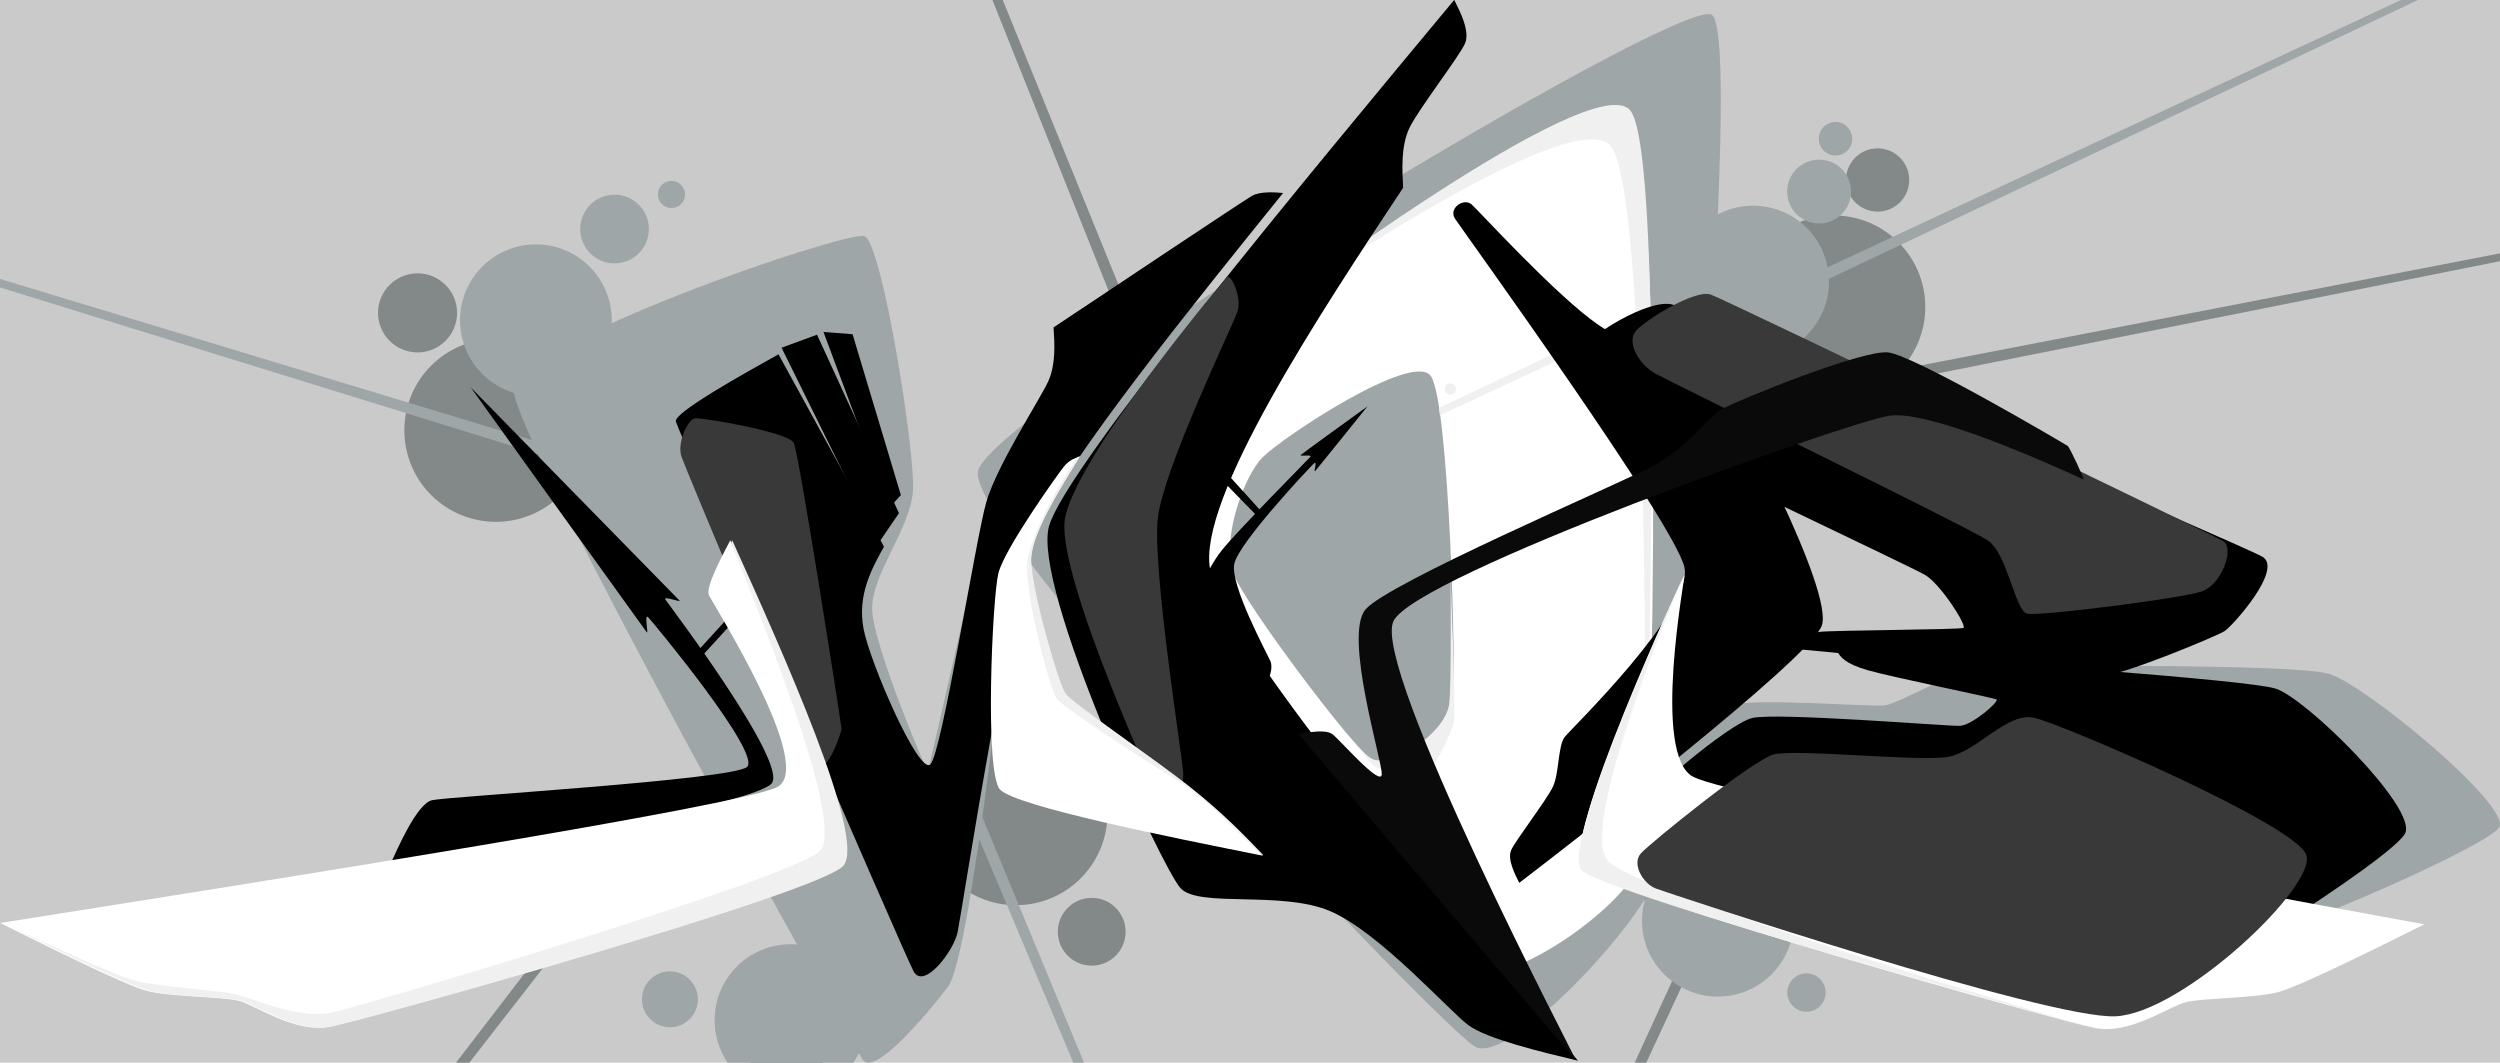 <?xml version="1.0" encoding="UTF-8" standalone="no"?>
<!-- Created with Inkscape (http://www.inkscape.org/) -->

<svg
   width="1098.028"
   height="466.738"
   viewBox="0 0 290.52 123.491"
   version="1.1"
   id="svg1"
   inkscape:version="1.4 (e7c3feb, 2024-10-09)"
   sodipodi:docname="mob.svg"
   xmlns:inkscape="http://www.inkscape.org/namespaces/inkscape"
   xmlns:sodipodi="http://sodipodi.sourceforge.net/DTD/sodipodi-0.dtd"
   xmlns="http://www.w3.org/2000/svg"
   xmlns:svg="http://www.w3.org/2000/svg">
  <sodipodi:namedview
     id="namedview1"
     pagecolor="#ffffff"
     bordercolor="#666666"
     borderopacity="1.0"
     inkscape:showpageshadow="2"
     inkscape:pageopacity="0.0"
     inkscape:pagecheckerboard="0"
     inkscape:deskcolor="#d1d1d1"
     inkscape:document-units="mm"
     inkscape:zoom="1.0078851"
     inkscape:cx="515.93182"
     inkscape:cy="259.95026"
     inkscape:window-width="1920"
     inkscape:window-height="1011"
     inkscape:window-x="0"
     inkscape:window-y="0"
     inkscape:window-maximized="1"
     inkscape:current-layer="U0_block"
     showgrid="false" />
  <defs
     id="defs1">
    <inkscape:path-effect
       effect="offset"
       id="path-effect53"
       is_visible="true"
       lpeversion="1.3"
       linejoin_type="miter"
       unit="px"
       offset="-10"
       miter_limit="4"
       attempt_force_join="false"
       update_on_knot_move="true" />
    <inkscape:path-effect
       effect="bspline"
       id="path-effect60"
       is_visible="true"
       lpeversion="1.3"
       weight="1"
       steps="2"
       helper_size="0"
       apply_no_weight="true"
       apply_with_weight="true"
       only_selected="true"
       uniform="false" />
    <inkscape:path-effect
       effect="bspline"
       id="path-effect59"
       is_visible="true"
       lpeversion="1.3"
       weight="1"
       steps="2"
       helper_size="0"
       apply_no_weight="true"
       apply_with_weight="true"
       only_selected="true"
       uniform="false" />
    <inkscape:path-effect
       effect="bspline"
       id="path-effect55"
       is_visible="true"
       lpeversion="1.3"
       weight="1"
       steps="2"
       helper_size="0"
       apply_no_weight="true"
       apply_with_weight="true"
       only_selected="true"
       uniform="false" />
    <inkscape:path-effect
       effect="bspline"
       id="path-effect54"
       is_visible="true"
       lpeversion="1.3"
       weight="1"
       steps="2"
       helper_size="0"
       apply_no_weight="true"
       apply_with_weight="true"
       only_selected="true"
       uniform="false" />
    <inkscape:path-effect
       effect="bspline"
       id="path-effect52"
       is_visible="true"
       lpeversion="1.3"
       weight="1"
       steps="2"
       helper_size="0"
       apply_no_weight="true"
       apply_with_weight="true"
       only_selected="true"
       uniform="false" />
    <inkscape:path-effect
       effect="bspline"
       id="path-effect51"
       is_visible="true"
       lpeversion="1.3"
       weight="2"
       steps="1"
       helper_size="0"
       apply_no_weight="true"
       apply_with_weight="true"
       only_selected="true"
       uniform="false" />
    <inkscape:path-effect
       effect="bspline"
       id="path-effect50"
       is_visible="true"
       lpeversion="1.3"
       weight="1"
       steps="2"
       helper_size="0"
       apply_no_weight="true"
       apply_with_weight="true"
       only_selected="true"
       uniform="false" />
    <inkscape:path-effect
       effect="bspline"
       id="path-effect49"
       is_visible="true"
       lpeversion="1.3"
       weight="1"
       steps="2"
       helper_size="0"
       apply_no_weight="true"
       apply_with_weight="true"
       only_selected="true"
       uniform="false" />
    <inkscape:path-effect
       effect="bspline"
       id="path-effect48"
       is_visible="true"
       lpeversion="1.3"
       weight="1"
       steps="2"
       helper_size="0"
       apply_no_weight="true"
       apply_with_weight="true"
       only_selected="true"
       uniform="false" />
    <inkscape:path-effect
       effect="bspline"
       id="path-effect47"
       is_visible="true"
       lpeversion="1.3"
       weight="1"
       steps="2"
       helper_size="0"
       apply_no_weight="true"
       apply_with_weight="true"
       only_selected="true"
       uniform="false" />
    <inkscape:path-effect
       effect="bspline"
       id="path-effect46"
       is_visible="true"
       lpeversion="1.3"
       weight="1"
       steps="2"
       helper_size="0"
       apply_no_weight="true"
       apply_with_weight="true"
       only_selected="true"
       uniform="false" />
    <inkscape:path-effect
       effect="bspline"
       id="path-effect45"
       is_visible="true"
       lpeversion="1.3"
       weight="1"
       steps="2"
       helper_size="0"
       apply_no_weight="true"
       apply_with_weight="true"
       only_selected="true"
       uniform="false" />
    <inkscape:path-effect
       effect="bspline"
       id="path-effect44"
       is_visible="true"
       lpeversion="1.3"
       weight="1"
       steps="2"
       helper_size="0"
       apply_no_weight="true"
       apply_with_weight="true"
       only_selected="true"
       uniform="false" />
    <inkscape:path-effect
       effect="bspline"
       id="path-effect43"
       is_visible="true"
       lpeversion="1.3"
       weight="2"
       steps="2"
       helper_size="0"
       apply_no_weight="true"
       apply_with_weight="true"
       only_selected="true"
       uniform="false" />
    <inkscape:path-effect
       effect="bspline"
       id="path-effect42"
       is_visible="true"
       lpeversion="1.3"
       weight="2"
       steps="2"
       helper_size="0"
       apply_no_weight="true"
       apply_with_weight="true"
       only_selected="true"
       uniform="false" />
    <inkscape:path-effect
       effect="bspline"
       id="path-effect41"
       is_visible="true"
       lpeversion="1.3"
       weight="2"
       steps="2"
       helper_size="0"
       apply_no_weight="true"
       apply_with_weight="true"
       only_selected="true"
       uniform="false" />
    <inkscape:path-effect
       effect="bspline"
       id="path-effect40"
       is_visible="true"
       lpeversion="1.3"
       weight="1"
       steps="2"
       helper_size="0"
       apply_no_weight="true"
       apply_with_weight="true"
       only_selected="true"
       uniform="false" />
    <inkscape:path-effect
       effect="bspline"
       id="path-effect39"
       is_visible="true"
       lpeversion="1.3"
       weight="1"
       steps="2"
       helper_size="0"
       apply_no_weight="true"
       apply_with_weight="true"
       only_selected="true"
       uniform="false" />
    <inkscape:path-effect
       effect="bspline"
       id="path-effect38"
       is_visible="true"
       lpeversion="1.3"
       weight="3"
       steps="2"
       helper_size="0"
       apply_no_weight="true"
       apply_with_weight="true"
       only_selected="true"
       uniform="false" />
    <inkscape:path-effect
       effect="bspline"
       id="path-effect37"
       is_visible="true"
       lpeversion="1.3"
       weight="1"
       steps="2"
       helper_size="0"
       apply_no_weight="true"
       apply_with_weight="true"
       only_selected="true"
       uniform="false" />
    <inkscape:path-effect
       effect="bspline"
       id="path-effect36"
       is_visible="true"
       lpeversion="1.3"
       weight="2"
       steps="2"
       helper_size="0"
       apply_no_weight="true"
       apply_with_weight="true"
       only_selected="true"
       uniform="false" />
    <inkscape:path-effect
       effect="bspline"
       id="path-effect34"
       is_visible="true"
       lpeversion="1.3"
       weight="2"
       steps="2"
       helper_size="0"
       apply_no_weight="true"
       apply_with_weight="true"
       only_selected="true"
       uniform="false" />
    <inkscape:path-effect
       effect="bspline"
       id="path-effect33"
       is_visible="true"
       lpeversion="1.3"
       weight="1"
       steps="2"
       helper_size="0"
       apply_no_weight="true"
       apply_with_weight="true"
       only_selected="true"
       uniform="false" />
    <inkscape:path-effect
       effect="bspline"
       id="path-effect24"
       is_visible="true"
       lpeversion="1.3"
       weight="2"
       steps="2"
       helper_size="0"
       apply_no_weight="true"
       apply_with_weight="true"
       only_selected="true"
       uniform="false" />
    <inkscape:path-effect
       effect="bspline"
       id="path-effect35"
       is_visible="true"
       lpeversion="1.3"
       weight="2"
       steps="2"
       helper_size="0"
       apply_no_weight="true"
       apply_with_weight="true"
       only_selected="true"
       uniform="false" />
    <inkscape:path-effect
       effect="bspline"
       id="path-effect32"
       is_visible="true"
       lpeversion="1.3"
       weight="2"
       steps="2"
       helper_size="0"
       apply_no_weight="true"
       apply_with_weight="true"
       only_selected="true"
       uniform="false" />
    <inkscape:path-effect
       effect="bspline"
       id="path-effect31"
       is_visible="true"
       lpeversion="1.3"
       weight="1"
       steps="2"
       helper_size="0"
       apply_no_weight="true"
       apply_with_weight="true"
       only_selected="true"
       uniform="false" />
    <inkscape:path-effect
       effect="bspline"
       id="path-effect30"
       is_visible="true"
       lpeversion="1.3"
       weight="10"
       steps="2"
       helper_size="0"
       apply_no_weight="true"
       apply_with_weight="true"
       only_selected="true"
       uniform="false" />
    <inkscape:path-effect
       effect="bspline"
       id="path-effect29"
       is_visible="true"
       lpeversion="1.3"
       weight="0"
       steps="2"
       helper_size="0"
       apply_no_weight="true"
       apply_with_weight="true"
       only_selected="true"
       uniform="false" />
    <inkscape:path-effect
       effect="bspline"
       id="path-effect28"
       is_visible="true"
       lpeversion="1.3"
       weight="1"
       steps="2"
       helper_size="0"
       apply_no_weight="true"
       apply_with_weight="true"
       only_selected="true"
       uniform="false" />
    <inkscape:path-effect
       effect="bspline"
       id="path-effect27"
       is_visible="true"
       lpeversion="1.3"
       weight="1"
       steps="2"
       helper_size="0"
       apply_no_weight="true"
       apply_with_weight="true"
       only_selected="true"
       uniform="false" />
    <inkscape:path-effect
       effect="bspline"
       id="path-effect22"
       is_visible="true"
       lpeversion="1.3"
       weight="1"
       steps="2"
       helper_size="0"
       apply_no_weight="true"
       apply_with_weight="true"
       only_selected="true"
       uniform="false" />
    <inkscape:path-effect
       effect="bspline"
       id="path-effect21"
       is_visible="true"
       lpeversion="1.3"
       weight="5"
       steps="2"
       helper_size="0"
       apply_no_weight="true"
       apply_with_weight="true"
       only_selected="true"
       uniform="false" />
    <inkscape:path-effect
       effect="bspline"
       id="path-effect26"
       is_visible="true"
       lpeversion="1.3"
       weight="5"
       steps="2"
       helper_size="0"
       apply_no_weight="true"
       apply_with_weight="true"
       only_selected="true"
       uniform="false" />
    <inkscape:path-effect
       effect="bspline"
       id="path-effect25"
       is_visible="true"
       lpeversion="1.3"
       weight="10"
       steps="2"
       helper_size="0"
       apply_no_weight="true"
       apply_with_weight="true"
       only_selected="true"
       uniform="false" />
    <inkscape:path-effect
       effect="bspline"
       id="path-effect20"
       is_visible="true"
       lpeversion="1.3"
       weight="1"
       steps="2"
       helper_size="0"
       apply_no_weight="true"
       apply_with_weight="true"
       only_selected="true"
       uniform="false" />
    <inkscape:path-effect
       effect="bspline"
       id="path-effect23"
       is_visible="true"
       lpeversion="1.3"
       weight="0"
       steps="2"
       helper_size="0"
       apply_no_weight="false"
       apply_with_weight="false"
       only_selected="false"
       uniform="false" />
    <inkscape:path-effect
       effect="bspline"
       id="path-effect19"
       is_visible="true"
       lpeversion="1.3"
       weight="33.333"
       steps="2"
       helper_size="0"
       apply_no_weight="true"
       apply_with_weight="true"
       only_selected="false"
       uniform="false" />
    <inkscape:path-effect
       effect="bspline"
       id="path-effect18"
       is_visible="true"
       lpeversion="1.3"
       weight="10"
       steps="2"
       helper_size="0"
       apply_no_weight="true"
       apply_with_weight="true"
       only_selected="false"
       uniform="false" />
    <inkscape:path-effect
       effect="bspline"
       id="path-effect1"
       is_visible="true"
       lpeversion="1.3"
       weight="10"
       steps="2"
       helper_size="0"
       apply_no_weight="true"
       apply_with_weight="true"
       only_selected="false"
       uniform="false" />
    <inkscape:path-effect
       effect="bspline"
       id="path-effect17"
       is_visible="true"
       lpeversion="1.3"
       weight="20"
       steps="2"
       helper_size="0"
       apply_no_weight="false"
       apply_with_weight="false"
       only_selected="true"
       uniform="false" />
    <inkscape:path-effect
       effect="bspline"
       id="path-effect16"
       is_visible="true"
       lpeversion="1.3"
       weight="0"
       steps="2"
       helper_size="0"
       apply_no_weight="false"
       apply_with_weight="false"
       only_selected="true"
       uniform="false" />
    <inkscape:path-effect
       effect="bspline"
       id="path-effect15"
       is_visible="true"
       lpeversion="1.3"
       weight="0"
       steps="2"
       helper_size="0"
       apply_no_weight="false"
       apply_with_weight="false"
       only_selected="true"
       uniform="false" />
    <inkscape:path-effect
       effect="bspline"
       id="path-effect14"
       is_visible="true"
       lpeversion="1.3"
       weight="0"
       steps="2"
       helper_size="0"
       apply_no_weight="false"
       apply_with_weight="false"
       only_selected="true"
       uniform="false" />
    <inkscape:path-effect
       effect="bspline"
       id="path-effect13"
       is_visible="true"
       lpeversion="1.3"
       weight="0"
       steps="2"
       helper_size="0"
       apply_no_weight="false"
       apply_with_weight="true"
       only_selected="true"
       uniform="false" />
    <inkscape:path-effect
       effect="bspline"
       id="path-effect12"
       is_visible="true"
       lpeversion="1.3"
       weight="0"
       steps="2"
       helper_size="0"
       apply_no_weight="false"
       apply_with_weight="true"
       only_selected="true"
       uniform="false" />
    <inkscape:path-effect
       effect="bspline"
       id="path-effect11"
       is_visible="true"
       lpeversion="1.3"
       weight="0"
       steps="2"
       helper_size="0"
       apply_no_weight="false"
       apply_with_weight="true"
       only_selected="true"
       uniform="false" />
    <inkscape:path-effect
       effect="bspline"
       id="path-effect10"
       is_visible="true"
       lpeversion="1.3"
       weight="0"
       steps="2"
       helper_size="0"
       apply_no_weight="false"
       apply_with_weight="false"
       only_selected="true"
       uniform="false" />
    <inkscape:path-effect
       effect="bspline"
       id="path-effect9"
       is_visible="true"
       lpeversion="1.3"
       weight="0"
       steps="2"
       helper_size="0"
       apply_no_weight="true"
       apply_with_weight="true"
       only_selected="false"
       uniform="false" />
    <inkscape:path-effect
       effect="bspline"
       id="path-effect8"
       is_visible="true"
       lpeversion="1.3"
       weight="0"
       steps="1"
       helper_size="0"
       apply_no_weight="false"
       apply_with_weight="false"
       only_selected="false"
       uniform="false" />
    <inkscape:path-effect
       effect="bspline"
       id="path-effect7"
       is_visible="true"
       lpeversion="1.3"
       weight="0"
       steps="1"
       helper_size="0"
       apply_no_weight="false"
       apply_with_weight="false"
       only_selected="false"
       uniform="false" />
    <inkscape:path-effect
       effect="bspline"
       id="path-effect6"
       is_visible="true"
       lpeversion="1.3"
       weight="0"
       steps="1"
       helper_size="0"
       apply_no_weight="false"
       apply_with_weight="false"
       only_selected="false"
       uniform="false" />
    <inkscape:path-effect
       effect="bspline"
       id="path-effect5"
       is_visible="true"
       lpeversion="1.3"
       weight="0"
       steps="1"
       helper_size="0"
       apply_no_weight="false"
       apply_with_weight="false"
       only_selected="false"
       uniform="false" />
    <inkscape:path-effect
       effect="bspline"
       id="path-effect4"
       is_visible="true"
       lpeversion="1.3"
       weight="0"
       steps="2"
       helper_size="0"
       apply_no_weight="false"
       apply_with_weight="false"
       only_selected="false"
       uniform="false" />
    <inkscape:path-effect
       effect="bspline"
       id="path-effect3"
       is_visible="true"
       lpeversion="1.3"
       weight="0"
       steps="2"
       helper_size="0"
       apply_no_weight="true"
       apply_with_weight="true"
       only_selected="false"
       uniform="false" />
    <inkscape:path-effect
       effect="bspline"
       id="path-effect2"
       is_visible="true"
       lpeversion="1.3"
       weight="0"
       steps="2"
       helper_size="0"
       apply_no_weight="false"
       apply_with_weight="false"
       only_selected="false"
       uniform="false" />
    <inkscape:path-effect
       effect="bspline"
       id="path-effect1-7"
       is_visible="true"
       lpeversion="1.3"
       weight="10"
       steps="2"
       helper_size="0"
       apply_no_weight="true"
       apply_with_weight="true"
       only_selected="false"
       uniform="false" />
    <inkscape:path-effect
       effect="bspline"
       id="path-effect14-2"
       is_visible="true"
       lpeversion="1.3"
       weight="0"
       steps="2"
       helper_size="0"
       apply_no_weight="false"
       apply_with_weight="false"
       only_selected="true"
       uniform="false" />
    <inkscape:path-effect
       effect="bspline"
       id="path-effect14-0"
       is_visible="true"
       lpeversion="1.3"
       weight="0"
       steps="2"
       helper_size="0"
       apply_no_weight="false"
       apply_with_weight="false"
       only_selected="true"
       uniform="false" />
    <inkscape:path-effect
       effect="bspline"
       id="path-effect18-7"
       is_visible="true"
       lpeversion="1.3"
       weight="10"
       steps="2"
       helper_size="0"
       apply_no_weight="true"
       apply_with_weight="true"
       only_selected="false"
       uniform="false" />
    <inkscape:path-effect
       effect="bspline"
       id="path-effect18-7-2"
       is_visible="true"
       lpeversion="1.3"
       weight="10"
       steps="2"
       helper_size="0"
       apply_no_weight="true"
       apply_with_weight="true"
       only_selected="false"
       uniform="false" />
    <inkscape:path-effect
       effect="bspline"
       id="path-effect5-0"
       is_visible="true"
       lpeversion="1.3"
       weight="0"
       steps="1"
       helper_size="0"
       apply_no_weight="false"
       apply_with_weight="false"
       only_selected="false"
       uniform="false" />
    <inkscape:path-effect
       effect="bspline"
       id="path-effect20-6"
       is_visible="true"
       lpeversion="1.3"
       weight="1"
       steps="2"
       helper_size="0"
       apply_no_weight="true"
       apply_with_weight="true"
       only_selected="true"
       uniform="false" />
    <inkscape:path-effect
       effect="bspline"
       id="path-effect20-7"
       is_visible="true"
       lpeversion="1.3"
       weight="1"
       steps="2"
       helper_size="0"
       apply_no_weight="true"
       apply_with_weight="true"
       only_selected="true"
       uniform="false" />
    <inkscape:path-effect
       effect="bspline"
       id="path-effect20-3"
       is_visible="true"
       lpeversion="1.3"
       weight="1"
       steps="2"
       helper_size="0"
       apply_no_weight="true"
       apply_with_weight="true"
       only_selected="true"
       uniform="false" />
    <inkscape:path-effect
       effect="bspline"
       id="path-effect20-2"
       is_visible="true"
       lpeversion="1.3"
       weight="1"
       steps="2"
       helper_size="0"
       apply_no_weight="true"
       apply_with_weight="true"
       only_selected="true"
       uniform="false" />
    <inkscape:path-effect
       effect="bspline"
       id="path-effect4-6"
       is_visible="true"
       lpeversion="1.3"
       weight="0"
       steps="2"
       helper_size="0"
       apply_no_weight="false"
       apply_with_weight="false"
       only_selected="false"
       uniform="false" />
    <inkscape:path-effect
       effect="bspline"
       id="path-effect23-1"
       is_visible="true"
       lpeversion="1.3"
       weight="0"
       steps="2"
       helper_size="0"
       apply_no_weight="false"
       apply_with_weight="false"
       only_selected="false"
       uniform="false" />
    <inkscape:path-effect
       effect="bspline"
       id="path-effect20-75"
       is_visible="true"
       lpeversion="1.3"
       weight="1"
       steps="2"
       helper_size="0"
       apply_no_weight="true"
       apply_with_weight="true"
       only_selected="true"
       uniform="false" />
    <inkscape:path-effect
       effect="bspline"
       id="path-effect51-7"
       is_visible="true"
       lpeversion="1.3"
       weight="2"
       steps="1"
       helper_size="0"
       apply_no_weight="true"
       apply_with_weight="true"
       only_selected="true"
       uniform="false" />
    <inkscape:path-effect
       effect="bspline"
       id="path-effect52-2"
       is_visible="true"
       lpeversion="1.3"
       weight="1"
       steps="2"
       helper_size="0"
       apply_no_weight="true"
       apply_with_weight="true"
       only_selected="true"
       uniform="false" />
    <inkscape:path-effect
       effect="bspline"
       id="path-effect54-0"
       is_visible="true"
       lpeversion="1.3"
       weight="1"
       steps="2"
       helper_size="0"
       apply_no_weight="true"
       apply_with_weight="true"
       only_selected="true"
       uniform="false" />
    <inkscape:path-effect
       effect="bspline"
       id="path-effect55-6"
       is_visible="true"
       lpeversion="1.3"
       weight="1"
       steps="2"
       helper_size="0"
       apply_no_weight="true"
       apply_with_weight="true"
       only_selected="true"
       uniform="false" />
    <inkscape:path-effect
       effect="bspline"
       id="path-effect14-0-7"
       is_visible="true"
       lpeversion="1.3"
       weight="0"
       steps="2"
       helper_size="0"
       apply_no_weight="false"
       apply_with_weight="false"
       only_selected="true"
       uniform="false" />
    <inkscape:path-effect
       effect="bspline"
       id="path-effect14-0-7-3"
       is_visible="true"
       lpeversion="1.3"
       weight="0"
       steps="2"
       helper_size="0"
       apply_no_weight="false"
       apply_with_weight="false"
       only_selected="true"
       uniform="false" />
    <inkscape:path-effect
       effect="bspline"
       id="path-effect4-3"
       is_visible="true"
       lpeversion="1.3"
       weight="0"
       steps="2"
       helper_size="0"
       apply_no_weight="false"
       apply_with_weight="false"
       only_selected="false"
       uniform="false" />
    <inkscape:path-effect
       effect="bspline"
       id="path-effect4-3-3"
       is_visible="true"
       lpeversion="1.3"
       weight="0"
       steps="2"
       helper_size="0"
       apply_no_weight="false"
       apply_with_weight="false"
       only_selected="false"
       uniform="false" />
    <inkscape:path-effect
       effect="bspline"
       id="path-effect47-7"
       is_visible="true"
       lpeversion="1.3"
       weight="1"
       steps="2"
       helper_size="0"
       apply_no_weight="true"
       apply_with_weight="true"
       only_selected="true"
       uniform="false" />
    <inkscape:path-effect
       effect="bspline"
       id="path-effect48-5"
       is_visible="true"
       lpeversion="1.3"
       weight="1"
       steps="2"
       helper_size="0"
       apply_no_weight="true"
       apply_with_weight="true"
       only_selected="true"
       uniform="false" />
    <inkscape:path-effect
       effect="bspline"
       id="path-effect50-3"
       is_visible="true"
       lpeversion="1.3"
       weight="1"
       steps="2"
       helper_size="0"
       apply_no_weight="true"
       apply_with_weight="true"
       only_selected="true"
       uniform="false" />
    <inkscape:path-effect
       effect="bspline"
       id="path-effect18-5"
       is_visible="true"
       lpeversion="1.3"
       weight="10"
       steps="2"
       helper_size="0"
       apply_no_weight="true"
       apply_with_weight="true"
       only_selected="false"
       uniform="false" />
    <inkscape:path-effect
       effect="bspline"
       id="path-effect51-6"
       is_visible="true"
       lpeversion="1.3"
       weight="2"
       steps="1"
       helper_size="0"
       apply_no_weight="true"
       apply_with_weight="true"
       only_selected="true"
       uniform="false" />
    <inkscape:path-effect
       effect="bspline"
       id="path-effect52-2-2"
       is_visible="true"
       lpeversion="1.3"
       weight="1"
       steps="2"
       helper_size="0"
       apply_no_weight="true"
       apply_with_weight="true"
       only_selected="true"
       uniform="false" />
    <inkscape:path-effect
       effect="bspline"
       id="path-effect12-9"
       is_visible="true"
       lpeversion="1.3"
       weight="0"
       steps="2"
       helper_size="0"
       apply_no_weight="false"
       apply_with_weight="true"
       only_selected="true"
       uniform="false" />
    <inkscape:path-effect
       effect="bspline"
       id="path-effect5-1"
       is_visible="true"
       lpeversion="1.3"
       weight="0"
       steps="1"
       helper_size="0"
       apply_no_weight="false"
       apply_with_weight="false"
       only_selected="false"
       uniform="false" />
    <inkscape:path-effect
       effect="bspline"
       id="path-effect23-2"
       is_visible="true"
       lpeversion="1.3"
       weight="0"
       steps="2"
       helper_size="0"
       apply_no_weight="false"
       apply_with_weight="false"
       only_selected="false"
       uniform="false" />
    <inkscape:path-effect
       effect="bspline"
       id="path-effect60-7"
       is_visible="true"
       lpeversion="1.3"
       weight="1"
       steps="2"
       helper_size="0"
       apply_no_weight="true"
       apply_with_weight="true"
       only_selected="true"
       uniform="false" />
    <inkscape:path-effect
       effect="bspline"
       id="path-effect44-0"
       is_visible="true"
       lpeversion="1.3"
       weight="1"
       steps="2"
       helper_size="0"
       apply_no_weight="true"
       apply_with_weight="true"
       only_selected="true"
       uniform="false" />
    <inkscape:path-effect
       effect="bspline"
       id="path-effect45-9"
       is_visible="true"
       lpeversion="1.3"
       weight="1"
       steps="2"
       helper_size="0"
       apply_no_weight="true"
       apply_with_weight="true"
       only_selected="true"
       uniform="false" />
    <inkscape:path-effect
       effect="bspline"
       id="path-effect4-36"
       is_visible="true"
       lpeversion="1.3"
       weight="0"
       steps="2"
       helper_size="0"
       apply_no_weight="false"
       apply_with_weight="false"
       only_selected="false"
       uniform="false" />
    <inkscape:path-effect
       effect="bspline"
       id="path-effect14-0-0"
       is_visible="true"
       lpeversion="1.3"
       weight="0"
       steps="2"
       helper_size="0"
       apply_no_weight="false"
       apply_with_weight="false"
       only_selected="true"
       uniform="false" />
    <inkscape:path-effect
       effect="bspline"
       id="path-effect20-62"
       is_visible="true"
       lpeversion="1.3"
       weight="1"
       steps="2"
       helper_size="0"
       apply_no_weight="true"
       apply_with_weight="true"
       only_selected="true"
       uniform="false" />
    <inkscape:path-effect
       effect="bspline"
       id="path-effect5-0-6"
       is_visible="true"
       lpeversion="1.3"
       weight="0"
       steps="1"
       helper_size="0"
       apply_no_weight="false"
       apply_with_weight="false"
       only_selected="false"
       uniform="false" />
    <inkscape:path-effect
       effect="bspline"
       id="path-effect36-1"
       is_visible="true"
       lpeversion="1.3"
       weight="2"
       steps="2"
       helper_size="0"
       apply_no_weight="true"
       apply_with_weight="true"
       only_selected="true"
       uniform="false" />
    <inkscape:path-effect
       effect="bspline"
       id="path-effect4-6-8"
       is_visible="true"
       lpeversion="1.3"
       weight="0"
       steps="2"
       helper_size="0"
       apply_no_weight="false"
       apply_with_weight="false"
       only_selected="false"
       uniform="false" />
    <inkscape:path-effect
       effect="bspline"
       id="path-effect55-6-7"
       is_visible="true"
       lpeversion="1.3"
       weight="1"
       steps="2"
       helper_size="0"
       apply_no_weight="true"
       apply_with_weight="true"
       only_selected="true"
       uniform="false" />
    <inkscape:path-effect
       effect="bspline"
       id="path-effect42-9"
       is_visible="true"
       lpeversion="1.3"
       weight="2"
       steps="2"
       helper_size="0"
       apply_no_weight="true"
       apply_with_weight="true"
       only_selected="true"
       uniform="false" />
    <inkscape:path-effect
       effect="bspline"
       id="path-effect43-2"
       is_visible="true"
       lpeversion="1.3"
       weight="2"
       steps="2"
       helper_size="0"
       apply_no_weight="true"
       apply_with_weight="true"
       only_selected="true"
       uniform="false" />
    <inkscape:path-effect
       effect="bspline"
       id="path-effect41-0"
       is_visible="true"
       lpeversion="1.3"
       weight="2"
       steps="2"
       helper_size="0"
       apply_no_weight="true"
       apply_with_weight="true"
       only_selected="true"
       uniform="false" />
  </defs>
  <g
     inkscape:groupmode="layer"
     id="layer8"
     inkscape:label="bg"
     style="display:inline"
     transform="translate(-46.051,-4.005)"
     sodipodi:insensitive="true"
     type="layer">
    <rect
       style="display:inline;fill:#cacaca;fill-opacity:1;stroke-width:0.383"
       id="rect58230"
       width="306.277"
       height="138.628"
       x="37.245"
       y="-3.214" />
  </g>
  <g
     inkscape:groupmode="layer"
     id="U0_block"
     inkscape:label="U0"
     type="layer"
     style="display:inline"
     sodipodi:insensitive="true">
    <path
       id="path46-3"
       style="font-variation-settings:normal;display:inline;vector-effect:none;fill:#838889;fill-opacity:1;stroke:none;stroke-width:0.265px;stroke-linecap:butt;stroke-linejoin:miter;stroke-miterlimit:4;stroke-dasharray:none;stroke-dashoffset:0;stroke-opacity:1;-inkscape-stroke:none;stop-color:#000000"
       d="m 175.033,-17.242 c 0.122,1.098 0.229,2.545 0.264,4.498 0.071,3.957 -0.059,9.363 -0.328,15.537 L 174.766,7.445 178.873,5.25 c 0.882,-0.471 1.867,-0.72 2.867,-0.727 3.431,0.004 6.152,2.728 6.152,6.156 -0.002,1.758 -0.753,3.429 -2.066,4.598 l -2.988,2.658 3.609,1.723 c 1.503,0.718 3.598,1.729 5.312,2.551 l 0.926,0.443 0.982,-0.293 c 1.146,-0.343 2.163,-0.602 2.832,-0.721 0.446,-0.079 0.771,-0.07 0.627,-0.084 -0.08,-0.008 0.225,0.067 0.381,0.121 0.313,0.108 0.748,0.282 1.256,0.504 1.524,0.667 3.695,1.767 5.969,2.982 2.842,1.52 5.869,3.226 8.193,4.562 0.016,0.009 2.807,1.636 3.43,1.996 0.01,0.02 0.021,0.039 0.031,0.061 0.022,0.042 0.043,0.087 0.066,0.133 0.025,0.051 0.051,0.104 0.078,0.158 0.268,0.544 0.59,1.239 0.807,1.74 l 0.391,0.906 0.889,0.432 c 4.517,2.188 8.787,4.255 11.631,5.645 l 0.051,0.025 0.053,0.021 c 2.583,1.127 4.827,2.114 6.482,2.854 0.001,4.6e-4 0.943,0.435 1.756,0.809 -0.005,0.01 -0.009,0.018 -0.014,0.027 -0.054,0.107 -0.114,0.222 -0.18,0.34 -0.496,0.888 -1.321,1.995 -2.057,2.859 -7.2e-4,8.44e-4 -1.249,1.358 -1.248,1.357 5.1e-4,-3.39e-4 -1.827,0.816 -1.828,0.816 -0.76,0.324 -1.672,0.701 -2.643,1.09 -1.618,0.648 -3.405,1.329 -4.936,1.859 l 0.861,5.166 c 5.745,0.016 11.707,0.11 15.973,0.312 1.706,0.081 3.146,0.181 4.143,0.291 0.664,0.074 1.167,0.172 1.23,0.189 0.067,0.019 0.734,0.296 1.527,0.764 1.19,0.701 2.8,1.809 4.518,3.107 4.294,3.246 9.396,7.865 11.287,10.34 0.026,0.034 0.047,0.064 0.072,0.098 -1.206,0.746 -3.324,1.92 -6.246,3.312 -2.998,1.429 -6.608,3.029 -10.379,4.586 l -8.32,3.436 8.854,1.631 c 0.703,0.13 1.402,0.259 2.133,0.395 -1.408,0.684 -2.841,1.413 -4.098,1.998 -2.316,1.078 -4.344,1.928 -5.023,2.133 -0.738,0.223 -3.02,0.474 -5.168,0.617 -1.745,0.116 -4.354,0.228 -5.742,0.6 -1.085,0.29 -2.813,1.203 -3.797,1.658 -0.983,0.456 -2.015,0.877 -2.971,1.123 -0.955,0.246 -1.806,0.309 -2.488,0.18 -0.202,-0.038 -1.561,-0.365 -3.217,-0.799 l -0.014,0.053 c -1.678,-0.464 -4.026,-1.117 -7.137,-1.99 -4.959,-1.372 -11.168,-3.143 -17.449,-4.988 -0.633,-0.184 -1.219,-0.354 -1.836,-0.535 -0.274,-0.081 -0.543,-0.163 -0.844,-0.252 -1.581,-0.464 -3.119,-0.927 -4.693,-1.396 l -2.562,-0.764 -0.748,2.566 c -0.769,2.641 -3.162,4.437 -5.912,4.438 -3.434,1.41e-4 -6.162,-2.727 -6.162,-6.152 0.002,-0.622 0.098,-1.24 0.285,-1.832 l -4.779,-2.217 c -2.41,3.814 -6.762,8.78 -10.652,12.201 l -1.543,1.357 0.926,1.834 c 0.014,0.028 0.305,0.604 0.42,0.832 -0.842,-0.234 -1.715,-0.462 -2.475,-0.709 l -1.07,-0.348 -0.994,0.527 c -0.52,0.276 -0.889,0.394 -1.115,0.453 -0.315,-0.272 -0.945,-0.812 -0.945,-0.812 -0.515,-0.469 -1.148,-1.066 -1.877,-1.768 -2.732,-2.631 -6.796,-6.742 -11.396,-11.531 l -0.246,-0.256 -0.303,-0.182 c -0.657,-0.394 -1.4,-0.807 -2.131,-1.119 -1.41,-0.603 -2.96,-0.959 -4.441,-1.176 -3.386,-0.495 -7.493,-0.377 -9.83,-0.545 -0.831,-0.06 -1.517,-0.16 -1.93,-0.27 -0.184,-0.049 -0.288,-0.094 -0.348,-0.121 -0.067,-0.109 -0.463,-0.748 -0.463,-0.748 -0.228,-0.392 -0.502,-0.889 -0.809,-1.469 -0.512,-0.965 -1.114,-2.161 -1.771,-3.518 l -0.566,-1.166 -1.266,-0.271 c -4.982,-1.072 -9.798,-2.201 -12.965,-3.156 -1.056,-0.319 -1.928,-0.62 -2.512,-0.863 -0.158,-0.066 -0.258,-0.115 -0.367,-0.168 -0.006,-0.027 -0.013,-0.053 -0.02,-0.082 -0.147,-0.684 -0.291,-1.972 -0.373,-3.49 l -5.287,-0.188 c -0.79,6.305 -1.688,12.82 -2.562,17.951 -0.525,3.079 -1.049,5.674 -1.5,7.33 -2.93e-4,0.001 -0.5,1.553 -0.5,1.553 -1.321,1.74 -3.411,4.252 -5.191,5.988 -0.557,0.543 -0.913,0.778 -1.338,1.107 l -2.008,-3.314 -2.129,4.408 c -1.029,2.131 -3.173,3.479 -5.535,3.482 -3.434,1.4e-4 -6.16,-2.727 -6.16,-6.162 5.8e-5,-3.435 2.726,-6.16 6.154,-6.16 0.183,4.7e-4 0.361,0.008 0.537,0.023 l 5,0.451 -2.441,-4.387 C 72.029,84.769 70.951,82.81 69.91,80.924 l -1.084,-1.965 -2.117,0.74 c -9.294,3.251 -24.706,7.808 -36.164,11.041 -7.639,2.155 -13.967,3.804 -14.582,3.92 -0.443,0.084 -0.961,0.088 -1.551,0.006 l -0.035,-0.006 -0.037,-0.004 C 12.919,94.5 11.137,93.755 9.555,92.996 8.632,92.553 7.488,91.944 6.447,91.666 6.07,91.565 5.597,91.489 5.258,91.441 l -0.021,-0.002 -0.021,-0.004 c -2.039,-0.251 -5.386,-0.366 -7.5,-0.617 l -0.01,-0.002 -0.01,-0.002 C -3.261,90.708 -4.094,90.561 -4.463,90.449 -5.142,90.244 -7.171,89.394 -9.486,88.316 -10.65,87.775 -11.983,87.096 -13.281,86.467 -1.496,84.602 11.324,82.577 24.062,80.48 l 1.406,-0.232 0.584,-1.301 c 0.624,-1.389 1.371,-2.956 2.061,-4.1 0.345,-0.572 0.682,-1.036 0.898,-1.275 0.017,-0.019 0.033,-0.035 0.049,-0.051 0.379,-0.036 2.262,-0.215 2.264,-0.215 6.124,-0.517 21.073,-1.543 28.904,-2.557 l 3.836,-0.498 -1.842,-3.4 C 57.087,57.364 51.877,47.562 47.762,39.432 l -0.092,-0.184 -0.121,-0.168 c -2.067,-2.875 -3.871,-5.385 -5.75,-7.998 l 1.398,-0.969 c -1.03,-2.208 -1.836,-4.059 -2.318,-5.334 -0.321,-0.85 -0.486,-1.522 -0.484,-1.51 l -0.23,-1.695 -1.641,-0.49 c -2.622,-0.782 -4.399,-3.166 -4.4,-5.9 6e-5,-3.435 2.726,-6.162 6.16,-6.162 3.421,6.1e-5 6.138,2.709 6.158,6.125 -0.004,0.049 -0.006,0.09 -0.012,0.154 l -0.42,4.561 4.166,-1.9 c 5.669,-2.585 12.634,-5.212 18.291,-7.115 2.829,-0.952 5.338,-1.724 7.168,-2.219 0.576,-0.156 0.933,-0.23 1.354,-0.326 0.264,0.722 0.563,1.549 0.91,2.957 0.677,2.746 1.387,6.402 1.988,10.025 0.601,3.624 1.095,7.234 1.361,9.902 0.177,1.779 0.231,3.236 0.205,3.623 -0.074,1.089 -0.696,2.775 -1.564,4.609 -0.814,1.72 -1.98,3.941 -2.617,5.936 -0.335,1.047 -0.588,2.202 -0.574,3.389 0.05,4.244 5.031,16.251 6.215,18.879 l 0.209,0.463 0.367,0.355 c 0.359,0.347 1.461,1.365 3.033,1.037 l 1.578,-0.328 0.438,-1.551 c 0.377,-1.338 2.726,-11.713 4.115,-17.754 l 0.014,-0.055 0.01,-0.057 c 0.93,-5.003 1.733,-9.114 2.195,-11.121 l 0.344,5.1 c 0.064,0.953 0.253,2.121 0.486,3.303 0.429,2.168 2.622,11.335 4.031,13.193 0.71,0.936 3.518,2.937 4.559,3.697 l 7.537,5.504 -3.51,-8.646 C 106.309,55.811 104.488,50.737 103.396,46.656 l -0.145,-0.539 -0.348,-0.436 c -1.055,-1.318 -2.017,-2.556 -2.922,-3.752 l -4.465,-5.895 0.094,-0.299 -0.535,-0.99 c -0.352,-0.651 -0.576,-1.172 -0.689,-1.504 0.168,-0.212 0.406,-0.49 0.768,-0.85 0.815,-0.811 2.053,-1.885 3.564,-3.098 l 0.391,-0.314 0.25,-0.436 c 0.94,-1.636 2.485,-4.252 2.922,-5.244 0.894,-2.029 0.916,-4.154 0.848,-5.883 4.495,-2.996 10.304,-6.865 14.906,-9.918 -1.17,1.465 -2.22,2.752 -3.402,4.25 l 3.537,3.867 c 0.846,-0.553 1.668,-1.092 2.523,-1.645 l 0.365,-0.236 0.27,-0.338 c 6.056,-7.599 12.563,-15.508 18.805,-23.047 -0.296,0.48 -0.618,0.984 -0.805,1.381 -1.049,2.231 -1.099,4.723 -1.043,6.6 l 0.135,4.527 3.885,-2.326 C 156.507,-7.974 169.94,-15.308 175.033,-17.242 Z m 4.797,48.504 3.102,6.701 c 1.639,3.543 3.095,7.101 3.789,9.547 0.231,0.815 0.374,1.505 0.426,1.959 0.022,0.19 0.021,0.305 0.019,0.389 -0.021,0.039 0.02,-0.042 -0.043,0.047 l -0.541,0.762 -0.051,-0.006 -0.924,0.943 c -1.531,1.562 -3.903,3.707 -6.654,6.064 l -6.24,5.348 8.189,-0.686 c 1.556,-0.13 4.297,-0.104 7.01,-0.016 1.943,0.063 8.353,0.399 9.518,0.244 1.469,-0.195 4.857,-1.958 6.197,-2.555 l 7.418,-3.301 -7.936,-1.721 c -2.122,-0.46 -3.531,-0.801 -5.02,-1.154 3.012,-0.05 6.392,-0.101 7.697,-0.176 0.109,-0.006 0.847,-0.031 1.367,-0.236 0.816,-0.322 1.313,-0.951 1.549,-1.57 0.459,-1.204 -0.084,-2.34 -0.191,-2.584 -0.703,-1.605 -3.273,-5.523 -5.453,-6.781 -1.175,-0.678 -11.728,-5.707 -16.568,-8.027 z m 36.359,0.148 c 0.007,0.013 0.017,0.027 0.025,0.043 0.01,0.018 0.018,0.036 0.029,0.057 -0.059,-0.081 -0.071,-0.13 -0.055,-0.1 z m -28.256,61.467 c 0.021,2e-6 0.043,0.002 0.066,0.006 0.028,0.005 0.029,0.005 0.057,0.014 0.017,0.005 0.032,0.011 0.047,0.018 0.014,0.006 0.028,0.012 0.041,0.02 0.011,0.006 0.021,0.012 0.031,0.02 0.009,0.006 0.019,0.012 0.027,0.02 0.008,0.006 0.016,0.015 0.023,0.021 0.066,0.062 0.116,0.153 0.131,0.252 0.003,0.021 0.004,0.04 0.004,0.059 -2e-5,0.134 -0.011,0.165 -0.098,0.271 -0.006,0.008 -0.013,0.016 -0.019,0.023 -0.008,0.008 -0.015,0.016 -0.023,0.023 -0.009,0.008 -0.019,0.016 -0.029,0.023 -0.011,0.008 -0.023,0.016 -0.035,0.023 -0.014,0.008 -0.028,0.016 -0.043,0.023 -0.017,0.008 -0.035,0.016 -0.053,0.021 -0.03,0.009 -0.03,0.009 -0.061,0.014 -0.023,0.004 -0.046,0.006 -0.066,0.006 -0.018,2e-6 -0.038,-8.89e-4 -0.059,-0.004 -0.028,-0.004 -0.029,-0.006 -0.057,-0.014 -0.025,-0.007 -0.025,-0.006 -0.049,-0.016 -0.014,-0.006 -0.028,-0.013 -0.041,-0.02 -0.012,-0.006 -0.022,-0.012 -0.033,-0.02 -0.01,-0.006 -0.018,-0.014 -0.027,-0.021 -0.008,-0.006 -0.016,-0.013 -0.023,-0.02 -0.068,-0.062 -0.119,-0.151 -0.135,-0.25 -0.004,-0.023 -0.006,-0.046 -0.006,-0.066 -1e-5,-0.02 0.002,-0.042 0.006,-0.064 0.005,-0.031 0.004,-0.032 0.014,-0.062 0.006,-0.018 0.014,-0.036 0.021,-0.053 0.007,-0.015 0.015,-0.029 0.023,-0.043 0.007,-0.012 0.015,-0.024 0.023,-0.035 0.008,-0.01 0.015,-0.02 0.023,-0.029 0.008,-0.008 0.015,-0.016 0.023,-0.023 0.007,-0.007 0.015,-0.013 0.023,-0.02 0.107,-0.087 0.138,-0.098 0.271,-0.098 z M 55.857,93.5 c 0.359,6e-6 0.592,0.233 0.592,0.592 -7e-6,0.359 -0.233,0.592 -0.592,0.592 -0.359,-5e-6 -0.592,-0.233 -0.592,-0.592 6e-6,-0.359 0.233,-0.592 0.592,-0.592 z m 164.699,0.961 c 0.161,0.011 0.166,0.069 0.178,0.098 -0.087,-0.026 -0.173,-0.052 -0.273,-0.082 0.025,-8.12e-4 0.075,-0.017 0.096,-0.016 z"
       transform="translate(21.532,22.461)"
       sodipodi:nodetypes="ccccscscscccccssscccccccccsccsccscccccccccscscsscsccccccccccccscsssccsscssccsscccccsccscsssscssscccscccscscccccccsssss"
       inkscape:original-d="m 146.95046,-22.035001 c -8.18892,9.839786 -18.66665,22.44555689 -27.69805,33.77675 -0.86452,0.55884 -1.6914,1.101538 -2.53524,1.653129 3.61336,-4.5786031 7.25135,-9.0948961 10.40608,-13.00075711 -0.96139,-0.080116 -2.67155,-0.222987 -3.65507,0.35295 -0.98353,0.57593701 -15.09192,9.98169911 -23.02341,15.26935211 0.12018,1.802608 0.28172,4.230182 -0.592723,6.214608 -0.36713,0.833126 -1.52985,2.789626 -2.79467,4.99246 -3.10816,2.493629 -5.16405,4.455695 -5.3914,5.44928 -0.15064,0.65837 0.24923,1.811303 1.07436,3.337781 -0.03369,0.106922 -0.09063,0.234516 -0.11989,0.337447 -0.50307,1.76914 -1.49912,7.208932 -2.55644,12.899471 -1.85334,8.060402 -3.76248,16.491681 -4.08295,17.628898 -0.17146,0.03574 -0.39417,-0.103347 -0.64647,-0.347266 -1.47635,-3.27718 -5.9413,-14.414742 -5.98103,-17.819067 -0.04693,-4.020325 4.45236,-9.3377 4.74958,-13.721643 0.29721,-4.383943 -3.60273,-28.8951171 -5.64565,-29.5811401 -1.316,-0.441916 -17.78987,4.8502481 -29.38271,10.1368491 0.01109,-0.120217 0.0197,-0.240648 0.02584,-0.361219 -8.5e-5,-4.869476 -3.947554,-8.8169462 -8.81703,-8.8170331 -4.86968,-2.003e-4 -8.817465,3.9473531 -8.81755,8.8170331 0.0013,3.897953 2.561916,7.332502 6.29729,8.446513 0.1537,1.127401 1.28587,3.874372 3.0272,7.607288 -3.56686,-3.640504 -5.35822,-5.473889 -8.08942,-8.260995 4.28975,5.972809 8.12952,11.309393 12.69173,17.655253 4.13486,8.168339 9.35198,17.984908 14.49472,27.485144 -9.69466,1.254818 -30.30908,2.518525 -31.67662,2.845822 -1.496735,0.358216 -3.301406,4.051552 -4.580598,6.898282 -15.5598416,2.56114 -32.3330176,5.2151 -45.624089,7.31325 5.793822,2.88156 14.1136594,7.01958 16.7659024,7.81916 0.677322,0.2042 1.601786,0.34906 2.629813,0.46302 2.45385304,0.29155 5.582705,0.38188 7.489466,0.61702 0.338656,0.04715 0.639655,0.09876 0.869197,0.1602 1.607468,0.43025 4.9350796,2.69464 8.2883826,3.06338 0.806725,0.11167 1.617079,0.1233 2.408122,-0.02636 3.093268,-0.58519 35.419324,-9.56754 51.129694,-15.06213 1.03958,1.88354 2.11681,3.84328 3.05253,5.52473 -0.256017,-0.02311 -0.512923,-0.035 -0.76998,-0.03566 -4.869682,-2e-4 -8.817469,3.947358 -8.81755,8.81704 -2.01e-4,4.869881 3.947668,8.817751 8.81755,8.817551 3.378865,-0.005 6.457601,-1.94088 7.92665,-4.98368 0.23597,0.38955 0.46337,0.76322 0.5302,0.84388 1.37933,1.66486 7.08611,-4.931271 9.85883,-8.582421 1.48458,-1.95492 3.49607,-15.4569 5.08186,-28.109917 0.14311,2.648871 0.43036,4.667813 0.93637,5.217253 1.16416,1.264069 9.042443,3.199656 17.393783,4.997114 1.67119,3.4483 3.00959,5.89946 3.54345,6.4642 2.15862,2.28351 11.72096,0.23667 17.39377,2.66444 0.57871,0.24767 1.18811,0.58061 1.80971,0.95395 7.69302,8.00735 13.88156,14.12559 15.08021,14.80374 0.74651,0.422351 1.94861,0.13719 3.41272,-0.63975 2.70726,0.87974 5.97892,1.665321 8.46149,2.257741 -0.10264,-0.1222 -0.23207,-0.27905 -0.33538,-0.40204 -0.0712,-0.16691 -1.38097,-2.731991 -2.87992,-5.699911 4.09861,-3.6046 8.53162,-8.63983 11.14557,-12.77752 -0.26748,0.848091 -0.40511,1.731765 -0.40824,2.62103 -2e-4,4.869881 3.94767,8.81775 8.81755,8.81755 3.91948,-5.98e-4 7.36804,-2.588441 8.46408,-6.35155 1.5705,0.46875 3.11208,0.93395 4.70359,1.40147 0.28469,0.08447 0.55335,0.16586 0.83819,0.25011 0.63004,0.18462 1.21819,0.3538 1.8464,0.53692 6.28898,1.84774 12.50761,3.62277 17.48369,4.99969 5.64827,1.58563 9.51229,2.64637 9.51621,2.64429 0.001,-5.7e-4 -1.83932,-0.55376 -2.32957,-0.6997 1.67111,0.4378 2.92357,0.75156 3.39514,0.84077 3.99246,0.75531 8.48594,-2.48219 10.43915,-3.00498 1.95321,-0.5228 8.33624,-0.44066 10.98848,-1.24024 2.65224,-0.79958 10.97208,-4.93709 16.7659,-7.81864 -2.99994,-0.55161 -6.73918,-1.24692 -10.0645,-1.85983 9.52979,-3.93491 18.02157,-8.14059 18.75286,-9.371009 1.46489,-2.464731 -15.69631,-16.69557 -19.83238,-17.849556 -2.23716,-0.624179 -12.43642,-0.864764 -22.05033,-0.890902 3.97464,-1.378157 9.36449,-3.642481 9.99629,-4.05815 0.90694,-0.596695 6.83572,-7.185243 4.39456,-8.626864 -0.53912,-0.318375 -4.35816,-2.013421 -9.5312,-4.27054 -2.85181,-1.393408 -7.12294,-3.461163 -11.64012,-5.648751 -0.48036,-1.112144 -1.3225,-2.858072 -1.47898,-2.969844 -0.2297,-0.164071 -17.88711,-10.583011 -20.91087,-10.876856 -0.81228,-0.07894 -2.47719,0.303625 -4.47621,0.901237 -1.70876,-0.818804 -3.80303,-1.829753 -5.31647,-2.552299 1.87816,-1.67072 2.95393,-4.063654 2.95693,-6.577376 -9e-5,-4.8694803 -3.94756,-8.8169518 -8.81704,-8.8170331 -1.4342,0.0075 -2.84491,0.3647505 -4.10982,1.040763 0.56409,-12.9240829 0.52721,-22.5307049 -0.709,-23.2301059 -1.69837,-0.960872 -18.04241,7.834936 -35.973,18.5756099 -0.0533,-1.796777 0.03,-3.774742 0.79013,-5.390885 0.98474,-2.093574 5.91974,-8.4742339 6.48591,-9.8660649 0.56617,-1.391831 -0.52088,-3.552012 -1.26556,-5.031734 z m 38.39146,58.882711 c 7.7462,3.712691 15.50244,7.421254 16.38918,7.932849 1.77802,1.025812 4.9496,5.967133 4.44934,6.164482 -0.50027,0.197348 -15.04143,0.265098 -16.68994,0.451135 -0.0709,0.008 -0.13469,0.03397 -0.2036,0.04754 0.18556,-0.261105 0.33483,-0.49819 0.40617,-0.683162 0.72382,-1.87669 -1.56893,-7.899999 -4.35115,-13.912846 z m -87.475803,6.686413 c 0.91806,1.21226 1.89189,2.468842 2.963133,3.807003 1.13939,4.259134 2.99219,9.402224 5.02811,14.418758 -2.07767,-1.517291 -3.68992,-2.740798 -4.00699,-3.15898 -0.76468,-1.008529 -3.722803,-11.174759 -3.984253,-15.066781 z m 89.638463,9.929627 c 0.21139,0.02718 2.10695,0.204925 4.12223,0.392741 0.39169,0.604488 0.9963,1.284452 3.39359,1.984891 1.22245,0.357177 4.41394,1.061514 7.52564,1.736329 -2.42274,1.078287 -4.52687,2.224006 -5.4653,2.348693 -1.44926,0.192558 -11.8597,-0.621371 -16.39952,-0.241845 2.78086,-2.383374 5.1862,-4.550638 6.82336,-6.220809 z M 55.857317,90.843899 c -1.794022,2.6e-5 -3.248358,1.454358 -3.24839,3.24838 3.2e-5,1.794022 1.454368,3.248354 3.24839,3.24838 1.794018,-3.2e-5 3.248348,-1.454362 3.24838,-3.24838 -3.2e-5,-1.794018 -1.454362,-3.248348 -3.24838,-3.24838 z m 132.075653,0.23409 c -1.23002,1.38e-4 -2.22712,0.997237 -2.22725,2.22726 -1.5e-4,1.230222 0.99703,2.227632 2.22725,2.22777 1.23043,1.55e-4 2.22793,-0.997341 2.22778,-2.22777 -1.3e-4,-1.23023 -0.99755,-2.227415 -2.22778,-2.22726 z"
       inkscape:path-effect="#path-effect53" />
    <path
       style="font-variation-settings:normal;display:inline;vector-effect:none;fill:#838889;fill-opacity:1;stroke:none;stroke-width:0.265px;stroke-linecap:butt;stroke-linejoin:miter;stroke-miterlimit:4;stroke-dasharray:none;stroke-dashoffset:0;stroke-opacity:1;-inkscape-stroke:none;stop-color:#000000"
       d="m 67.777,105.429 -1.877,1.256 -122.978,160.105 0.132,0.068 125.117,-160.893 z"
       id="path58-8-1-5" />
    <path
       style="font-variation-settings:normal;display:inline;vector-effect:none;fill:#838889;fill-opacity:1;stroke:none;stroke-width:0.265px;stroke-linecap:butt;stroke-linejoin:miter;stroke-miterlimit:4;stroke-dasharray:none;stroke-dashoffset:0;stroke-opacity:1;-inkscape-stroke:none;stop-color:#000000"
       d="m 213.134,45.06 2.239,0.291 L 413.352,5.831 413.296,5.693 213.189,44.398 Z"
       id="path58-8-1-5-7" />
    <path
       style="font-variation-settings:normal;display:inline;vector-effect:none;fill:#838889;fill-opacity:1;stroke:none;stroke-width:0.265px;stroke-linecap:butt;stroke-linejoin:miter;stroke-miterlimit:4;stroke-dasharray:none;stroke-dashoffset:0;stroke-opacity:1;-inkscape-stroke:none;stop-color:#000000"
       d="m 200.846,101.474 -1.548,1.644 -84.062,183.55 0.144,0.036 85.97,-184.797 z"
       id="path58-8-1-5-7-0" />
    <path
       style="font-variation-settings:normal;display:inline;vector-effect:none;fill:#838889;fill-opacity:1;stroke:none;stroke-width:0.265px;stroke-linecap:butt;stroke-linejoin:miter;stroke-miterlimit:4;stroke-dasharray:none;stroke-dashoffset:0;stroke-opacity:1;-inkscape-stroke:none;stop-color:#000000"
       d="m 131.346,38.378 -0.135,-2.254 -76.011,-187.028 -0.125,0.08 75.611,189.272 z"
       id="path58-8-1-5-7-0-8" />
    <circle
       style="fill:#838889;fill-opacity:1;stroke-width:0.265;stroke-dasharray:0.794, 0.794"
       id="path54"
       cx="57.622"
       cy="50.009"
       r="10.632" />
    <circle
       style="display:inline;fill:#838889;fill-opacity:1;stroke-width:0.265;stroke-dasharray:0.794, 0.794"
       id="path54-0"
       cx="213.101"
       cy="35.672"
       r="10.632" />
    <circle
       style="display:inline;fill:#838889;fill-opacity:1;stroke-width:0.265;stroke-dasharray:0.794, 0.794"
       id="path54-0-9"
       cx="118.062"
       cy="94.556"
       r="10.632" />
    <circle
       style="display:inline;fill:#838889;fill-opacity:1;stroke-width:0.098;stroke-dasharray:0.294, 0.294"
       id="path54-0-9-8"
       cx="126.865"
       cy="108.278"
       r="3.938" />
    <circle
       style="display:inline;fill:#838889;fill-opacity:1;stroke-width:0.091;stroke-dasharray:0.274, 0.274"
       id="path54-0-2"
       cx="218.192"
       cy="20.915"
       r="3.675" />
    <circle
       style="display:inline;fill:#838889;fill-opacity:1;stroke-width:0.114;stroke-dasharray:0.343, 0.343"
       id="path54-1"
       cx="48.523"
       cy="36.358"
       r="4.594" />
  </g>
  <g
     inkscape:groupmode="layer"
     id="U1_block"
     inkscape:label="U1"
     type="layer"
     transform="translate(-46.051,-4.005)"
     style="display:inline"
     sodipodi:insensitive="true">
    <path
       style="font-variation-settings:normal;opacity:1;vector-effect:none;fill:#9ea6a8;fill-opacity:1;stroke:none;stroke-width:0.265px;stroke-linecap:butt;stroke-linejoin:miter;stroke-miterlimit:4;stroke-dasharray:none;stroke-dashoffset:0;stroke-opacity:1;-inkscape-stroke:none;stop-color:#000000;stop-opacity:1"
       d="m 149.898,126.861 c -1.379,-1.665 -40.66,-72.382 -40.609,-77.86 0.051,-5.477 38.697,-18.611 40.74,-17.925 2.043,0.686 5.943,25.197 5.645,29.581 -0.297,4.384 -4.796,9.702 -4.749,13.722 0.047,4.02 6.31,18.946 6.474,18.81 0.163,-0.136 6.516,-28.798 7.271,-30.902 0.755,-2.105 2.82,1.886 2.672,5.072 -0.147,3.186 -4.813,47.268 -7.586,50.919 -2.773,3.651 -8.479,10.247 -9.859,8.582 z"
       id="path46"
       inkscape:path-effect="#path-effect47"
       inkscape:original-d="m 150.72364,129.16542 c -2.20499,-3.96967 -41.48573,-74.687215 -46.58802,-83.872921 5.20436,-1.768668 43.85082,-14.902425 47.52,-16.149375 0.41667,2.618994 4.31627,27.130154 5.39632,33.918871 -1.67449,1.979166 -6.17357,7.296888 -8.36632,9.888627 2.2866,5.448911 8.54989,20.3742 8.72438,20.79 0.15221,-0.686813 6.50438,-29.349041 7.61062,-34.340625 0.40472,0.782465 2.46894,4.773293 2.78437,5.383126 -0.60983,5.761872 -5.27546,49.844027 -5.38312,50.861247 -5.43778,6.28509 -11.14456,12.8811 -11.69823,13.52105 z"
       sodipodi:nodetypes="cccccccccc"
       transform="translate(-3.527,0.371)" />
    <path
       style="font-variation-settings:normal;opacity:1;vector-effect:none;fill:#9ea6a8;fill-opacity:1;stroke:none;stroke-width:0.265px;stroke-linecap:butt;stroke-linejoin:miter;stroke-miterlimit:4;stroke-dasharray:none;stroke-dashoffset:0;stroke-opacity:1;-inkscape-stroke:none;stop-color:#000000;stop-opacity:1"
       d="m 159.711,58.713 c 1.55,-6.775 81.379,-55.183 85.247,-52.995 3.868,2.188 -3.941,91.238 -5.504,98.072 -1.564,6.835 -18.053,24.074 -21.984,21.85 -3.931,-2.224 -59.308,-60.153 -57.758,-66.927 z"
       id="path47"
       inkscape:path-effect="#path-effect48"
       inkscape:original-d="m 151.09874,58.100623 c 10.16219,-6.16238 89.99087,-54.5707288 98.56688,-59.7712482 -0.83984,9.5773545 -8.64855,98.6266842 -9.6525,110.0756252 -2.12375,2.22028 -18.61331,19.45936 -20.41875,21.34687 -6.05644,-6.33546 -61.43377,-64.264046 -68.49563,-71.651247 z"
       sodipodi:nodetypes="ccccc" />
    <path
       style="font-variation-settings:normal;opacity:1;vector-effect:none;fill:#9ea6a8;fill-opacity:1;stroke:none;stroke-width:0.265px;stroke-linecap:butt;stroke-linejoin:miter;stroke-miterlimit:4;stroke-dasharray:none;stroke-dashoffset:0;stroke-opacity:1;-inkscape-stroke:none;stop-color:#000000;stop-opacity:1"
       d="m 246.933,86.029 c -2.41,1.009 -18.815,15.236 -16.52,16.957 2.295,1.721 52.574,14.53 62.288,14.278 9.714,-0.252 42.317,-14.654 43.782,-17.119 1.465,-2.465 -15.696,-16.696 -19.832,-17.85 -4.136,-1.154 -35.59,-1.022 -39.968,-0.58 -4.378,0.443 -9.858,4.026 -11.557,4.251 -1.699,0.226 -15.783,-0.947 -18.193,0.062 z"
       id="path49"
       inkscape:path-effect="#path-effect50"
       inkscape:original-d="m 247.06687,84.830623 c -2.54477,2.206969 -18.94942,16.434007 -20.97563,18.191247 6.61656,1.68552 56.8953,14.49365 68.49563,17.44875 7.82786,-3.45809 40.43083,-17.86101 46.22062,-20.41875 -2.86002,-2.371723 -20.02118,-16.602924 -22.83188,-18.933748 -5.46144,0.02285 -36.91492,0.154457 -44.36438,0.185626 -1.30689,0.854481 -6.78675,4.437361 -7.78304,5.088762 -2.4016,-0.199933 -16.48519,-1.372398 -18.76132,-1.561887 z"
       sodipodi:nodetypes="cccccccc" />
    <circle
       style="fill:#9ea6a8;fill-opacity:1;stroke-width:0.169;stroke-dasharray:0.506, 0.506"
       id="path57"
       cx="108.328"
       cy="41.223"
       r="8.817" />
    <circle
       style="display:inline;fill:#9ea6a8;fill-opacity:1;stroke-width:0.169;stroke-dasharray:0.506, 0.506"
       id="path57-7"
       cx="249.777"
       cy="36.725"
       r="8.817" />
    <circle
       style="display:inline;fill:#9ea6a8;fill-opacity:1;stroke-width:0.169;stroke-dasharray:0.506, 0.506"
       id="path57-7-7"
       cx="245.683"
       cy="111"
       r="8.817" />
    <circle
       style="display:inline;fill:#9ea6a8;fill-opacity:1;stroke-width:0.043;stroke-dasharray:0.128, 0.128"
       id="path57-7-7-0"
       cx="255.978"
       cy="119.346"
       r="2.228" />
    <circle
       style="display:inline;fill:#9ea6a8;fill-opacity:1;stroke-width:0.071;stroke-dasharray:0.213, 0.213"
       id="path57-7-9"
       cx="257.446"
       cy="26.266"
       r="3.712" />
    <circle
       style="display:inline;fill:#9ea6a8;fill-opacity:1;stroke-width:0.037;stroke-dasharray:0.112, 0.112"
       id="path57-7-9-5"
       cx="259.351"
       cy="20.131"
       r="1.949" />
    <circle
       style="display:inline;fill:#9ea6a8;fill-opacity:1;stroke-width:0.169;stroke-dasharray:0.506, 0.506"
       id="path57-3"
       cx="137.914"
       cy="122.554"
       r="8.817" />
    <circle
       style="display:inline;fill:#9ea6a8;fill-opacity:1;stroke-width:0.062;stroke-dasharray:0.186, 0.186"
       id="path57-3-1"
       cx="123.902"
       cy="120.132"
       r="3.248" />
    <circle
       style="display:inline;fill:#9ea6a8;fill-opacity:1;stroke-width:0.076;stroke-dasharray:0.229, 0.229"
       id="path57-4"
       cx="117.464"
       cy="30.62"
       r="3.991" />
    <circle
       style="display:inline;fill:#9ea6a8;fill-opacity:1;stroke-width:0.03;stroke-dasharray:0.091, 0.091"
       id="path57-4-6"
       cx="124.081"
       cy="26.603"
       r="1.578" />
    <path
       style="font-variation-settings:normal;opacity:1;vector-effect:none;fill:#9ea6a8;fill-opacity:1;stroke:none;stroke-width:0.265px;stroke-linecap:butt;stroke-linejoin:miter;stroke-miterlimit:4;stroke-dasharray:none;stroke-dashoffset:0;stroke-opacity:1;-inkscape-stroke:none;stop-color:#000000;stop-opacity:1"
       d="m 112.467,57.296 -1.838,-1.313 -193.21,-58.54 -0.016,0.148 194.703,60.263 z"
       id="path58" />
    <path
       style="font-variation-settings:normal;display:inline;vector-effect:none;fill:#9ea6a8;fill-opacity:1;stroke:none;stroke-width:0.265px;stroke-linecap:butt;stroke-linejoin:miter;stroke-miterlimit:4;stroke-dasharray:none;stroke-dashoffset:0;stroke-opacity:1;-inkscape-stroke:none;stop-color:#000000"
       d="m 246.67,41.247 2.243,-0.261 182.473,-86.376 -0.087,-0.12 -184.736,86.102 z"
       id="path58-8" />
    <path
       style="font-variation-settings:normal;display:inline;vector-effect:none;fill:#9ea6a8;fill-opacity:1;stroke:none;stroke-width:0.265px;stroke-linecap:butt;stroke-linejoin:miter;stroke-miterlimit:4;stroke-dasharray:none;stroke-dashoffset:0;stroke-opacity:1;-inkscape-stroke:none;stop-color:#000000"
       d="m 157.64,94.422 0.163,2.252 78.326,186.07 0.124,-0.082 -77.953,-188.319 z"
       id="path58-8-1" />
  </g>
  <g
     inkscape:groupmode="layer"
     id="O_block"
     inkscape:label="O"
     style="display:inline"
     type="layer"
     transform="translate(-46.051,-4.005)"
     sodipodi:insensitive="true">
    <path
       id="path16"
       style="font-variation-settings:normal;opacity:1;vector-effect:none;fill:#ffffff;fill-opacity:1;stroke:none;stroke-width:0.265px;stroke-linecap:butt;stroke-linejoin:miter;stroke-miterlimit:4;stroke-dasharray:none;stroke-dashoffset:0;stroke-opacity:1;-inkscape-stroke:none;stop-color:#000000;stop-opacity:1"
       d="m 110.204,33.552 c -1.986,-2.545 -19.681,10.428 -21.179,11.779 -1.499,1.351 -5.44,7.719 -3.904,11.454 1.536,3.734 15.571,21.904 17.02,22.934 1.449,1.029 8.366,-3.566 8.848,-6.233 0.482,-2.667 1.201,-37.388 -0.785,-39.932 z M 99.422,47.486 c 1.019,1.313 1.42,16.705 1.206,18.123 -0.214,1.418 -3.311,3.504 -4.401,2.761 -1.09,-0.743 -6.818,-8.37 -7.514,-10.096 -0.696,-1.727 0.503,-5.275 1.582,-6.36 1.079,-1.085 8.108,-5.741 9.127,-4.428 z"
       sodipodi:nodetypes="ssssssssssss"
       inkscape:path-effect="#path-effect18"
       inkscape:original-d="m 112.35834,27.97213 c -4.14057,3.035561 -21.835061,16.007859 -24.261181,17.786511 -0.571166,0.92298 -4.512164,7.291469 -5.711658,9.2298 4.271591,5.530272 18.306119,23.700257 20.340139,26.333634 0.86459,-0.574429 7.78128,-5.169836 8.64586,-5.744259 0.0987,-4.760569 0.81842,-39.480992 0.98684,-47.605686 z m -12.01945,16.91938 c 0.10191,3.907284 0.50335,19.299857 0.56865,21.803641 -0.49337,0.332373 -3.59032,2.418735 -4.296383,2.894397 -1.473611,-1.961927 -7.201892,-9.588412 -8.966894,-11.93829 0.372696,-1.103204 1.571499,-4.651736 1.89344,-5.604703 1.836524,-1.216571 8.865581,-5.872839 10.801187,-7.155045 z"
       transform="matrix(2.138,0,0,2.138,-0.266,-53.855)" />
    <path
       style="font-variation-settings:normal;opacity:1;vector-effect:none;fill:#f0f0f0;fill-opacity:1;stroke:none;stroke-width:0.265px;stroke-linecap:butt;stroke-linejoin:miter;stroke-miterlimit:4;stroke-dasharray:none;stroke-dashoffset:0;stroke-opacity:1;-inkscape-stroke:none;stop-color:#000000;stop-opacity:1"
       d="m 192.869,40.484 c -0.012,0.022 35.96,-25.102 40.409,-19.455 4.449,5.647 3.975,75.822 3.987,75.8 0.012,-0.022 2.47,-74.62 -1.744,-79.969 -4.214,-5.348 -42.64,23.602 -42.652,23.624 z"
       id="path4"
       inkscape:path-effect="#path-effect51"
       inkscape:original-d="m 192.40233,40.822802 c 0.45444,-0.317393 36.42632,-25.440804 45.44393,-31.738867 -0.11889,17.591743 -0.59319,87.766439 -0.59918,88.652968 0.0306,-0.930095 2.48808,-75.528785 3.06394,-93.0096913 -9.0043,6.7840633 -47.4296,35.7346313 -47.90869,36.0955903 z"
       sodipodi:nodetypes="ccccc" />
    <path
       style="font-variation-settings:normal;display:inline;vector-effect:none;fill:#f0f0f0;fill-opacity:1;stroke:none;stroke-width:0.265px;stroke-linecap:butt;stroke-linejoin:miter;stroke-miterlimit:4;stroke-dasharray:none;stroke-dashoffset:0;stroke-opacity:1;-inkscape-stroke:none;stop-color:#000000"
       d="m 202.726,89.398 c 0.965,1.182 2.257,2.765 3.164,2.985 0.907,0.22 2.837,-0.339 4.765,-1.588 1.928,-1.25 3.549,-3.101 3.851,-4.778 0.302,-1.676 0.172,-14.877 0.177,-14.865 0.005,0.013 0.593,14.904 0.437,16.414 -0.155,1.51 -2.153,5.586 -3.291,6.188 -1.138,0.602 -5.215,-0.217 -5.859,-0.574 -0.644,-0.357 -2.242,-2.462 -3.244,-3.783 z"
       id="path51-1"
       inkscape:path-effect="#path-effect52-2"
       inkscape:original-d="m 202.72617,89.397674 c 0,0 2.25674,2.765243 2.8944,3.54658 1.17696,-0.340921 3.10651,-0.899836 5.34236,-1.547477 1.62043,-1.851503 3.2409,-3.703053 3.87186,-4.423984 -0.026,-2.631999 -0.15646,-15.832985 -0.1596,-16.151238 0.0136,0.34373 0.60085,15.235079 0.68797,17.444015 -0.39717,0.810408 -2.39499,4.886859 -3.13646,6.399806 -1.53488,-0.308355 -5.61167,-1.127381 -6.49255,-1.304351 -0.40811,-0.537731 -3.00798,-3.963351 -3.00798,-3.963351 z"
       sodipodi:nodetypes="ccccccccc"
       transform="translate(-0.067,-0.073)" />
    <path
       style="font-variation-settings:normal;opacity:1;vector-effect:none;fill:#f0f0f0;fill-opacity:1;stroke:none;stroke-width:0.265px;stroke-linecap:butt;stroke-linejoin:miter;stroke-miterlimit:4;stroke-dasharray:none;stroke-dashoffset:0;stroke-opacity:1;-inkscape-stroke:none;stop-color:#000000;stop-opacity:1"
       d="m 213.276,51.409 22.113,-10.465 0.093,1.021 L 213.376,52.268 Z"
       id="path52"
       sodipodi:nodetypes="ccccc" />
    <circle
       style="fill:#f0f0f0;fill-opacity:1;stroke-width:0.171;stroke-dasharray:0.512, 0.512"
       id="path53"
       cx="214.585"
       cy="49.223"
       r="0.656" />
  </g>
  <g
     inkscape:groupmode="layer"
     id="M1_block"
     inkscape:label="M1"
     style="display:inline"
     type="layer"
     transform="translate(-46.051,-4.005)"
     sodipodi:insensitive="true">
    <path
       style="font-variation-settings:normal;opacity:1;vector-effect:none;fill:#000000;fill-opacity:1;stroke:none;stroke-width:0.265px;stroke-linecap:butt;stroke-linejoin:miter;stroke-miterlimit:4;stroke-dasharray:none;stroke-dashoffset:0;stroke-opacity:1;-inkscape-stroke:none;stop-color:#000000;stop-opacity:1"
       d="m 46.25,43.372 c 0.124,0.555 14.45,33.707 15.09,34.902 0.639,1.195 2.534,-1.257 2.792,-2.472 0.258,-1.215 3.412,-21.817 5.163,-25.862 1.751,-4.045 9.984,-14.238 15.497,-21.063 -0.525,-0.044 -1.459,-0.122 -1.996,0.193 -0.537,0.315 -8.242,5.451 -12.573,8.339 0.066,0.984 0.154,2.31 -0.324,3.394 -0.478,1.084 -3.284,5.371 -3.949,7.709 -0.665,2.339 -2.819,15.951 -3.547,16.631 -0.728,0.679 -3.832,-6.451 -4.238,-8.605 -0.406,-2.154 0.529,-3.837 1.295,-5.215 -2.231,-4.069 -4.463,-8.138 -6.694,-12.207 -2.275,1.269 -6.639,3.702 -6.515,4.257 z"
       id="path11"
       sodipodi:nodetypes="cccccccccccccc"
       inkscape:path-effect="#path-effect12"
       inkscape:original-d="m 45.939843,42.920938 c 0.434551,1.005573 14.760884,34.157419 15.88206,36.751876 0.157521,-0.20385 2.052563,-2.656259 2.231364,-2.887648 0.336567,-2.198199 3.490978,-22.800445 4.200215,-27.432648 2.79262,-3.45753 16.538342,-20.476044 16.538342,-20.476044 -0.525027,-0.04375 -1.458947,-0.121578 -1.57508,-0.131256 -0.958093,0.638729 -12.994413,8.662941 -12.994413,8.662941 0,0 0.154012,2.310147 0.196887,2.953273 -0.997967,1.524309 -3.804729,5.811394 -4.582724,6.999714 -0.551998,3.488882 -2.705729,17.101456 -3.251503,20.551003 -0.910216,-2.09081 -4.014473,-9.221434 -5.422699,-12.456196 0.596508,-1.073714 2.296991,-4.134584 2.296991,-4.134584 -2.231364,-4.068958 -4.462727,-8.137916 -6.694091,-12.206874 0,0 -6.638599,3.702295 -6.825349,3.806443 z"
       transform="matrix(1.831,0,0,1.831,39.903,-26.442)" />
    <path
       style="font-variation-settings:normal;opacity:1;vector-effect:none;fill:#000000;fill-opacity:1;stroke:none;stroke-width:0.484px;stroke-linecap:butt;stroke-linejoin:miter;stroke-miterlimit:4;stroke-dasharray:none;stroke-dashoffset:0;stroke-opacity:1;-inkscape-stroke:none;stop-color:#000000;stop-opacity:1"
       d="m 136.875,44.412 11.235,22.755 2.407,-3.524 -9.522,-20.743 z"
       id="path22"
       sodipodi:nodetypes="ccccc" />
    <path
       style="font-variation-settings:normal;vector-effect:none;fill:#000000;fill-opacity:1;stroke:none;stroke-width:0.484px;stroke-linecap:butt;stroke-linejoin:miter;stroke-miterlimit:4;stroke-dasharray:none;stroke-dashoffset:0;stroke-opacity:1;-inkscape-stroke:none;stop-color:#000000"
       d="m 141.748,42.585 7.634,20.455 1.357,-1.507 -5.614,-18.689 z"
       id="path22-2"
       sodipodi:nodetypes="ccccc" />
  </g>
  <g
     inkscape:groupmode="layer"
     id="M3_block"
     inkscape:label="M3"
     style="display:inline"
     type="layer"
     transform="translate(-46.051,-4.005)"
     sodipodi:insensitive="true">
    <path
       style="font-variation-settings:normal;opacity:1;vector-effect:none;fill:#000000;fill-opacity:1;stroke:none;stroke-width:0.265px;stroke-linecap:butt;stroke-linejoin:miter;stroke-miterlimit:4;stroke-dasharray:none;stroke-dashoffset:0;stroke-opacity:1;-inkscape-stroke:none;stop-color:#000000;stop-opacity:1"
       d="M 75.329,37.455 C 68.472,50.524 57.491,71.457 57.173,75.453 c -0.318,3.996 11.557,19.783 12.971,20.756 1.414,0.973 6.286,-1.214 9.593,-0.566 3.307,0.648 8.719,4.626 10.073,5.239 1.354,0.613 4.943,0.697 7.274,0.751 C 86.158,93.131 69.545,80.205 67.753,76.061 65.96,71.918 71.203,58.568 74.651,49.788 74.347,48.668 73.958,47.238 74.245,46.007 c 0.286,-1.231 2.192,-5.202 2.335,-6.01 0.143,-0.808 -0.684,-1.837 -1.251,-2.542 z"
       id="path2"
       sodipodi:nodetypes="ccccccccccc"
       inkscape:path-effect="#path-effect5"
       inkscape:original-d="m 75.328994,37.454732 c 0,0 -17.838183,34.001915 -20.569619,39.208391 2.095175,2.78535 13.970592,18.572673 15.778124,20.975627 1.020098,-0.457772 5.892465,-2.644259 8.904536,-3.995934 3.601759,2.647298 9.013593,6.625004 10.647823,7.826164 1.073428,0.025 6.993921,0.16311 6.993921,0.16311 0,0 -27.538447,-21.427337 -32.777522,-25.503798 1.653431,-4.210113 10.344457,-26.33997 10.344457,-26.33997 0,0 -0.692435,-2.550483 -0.912122,-3.359672 0.792643,-1.65197 2.698356,-5.62372 3.290974,-6.858813 -0.306228,-0.380875 -1.700572,-2.115105 -1.700572,-2.115105 z"
       transform="matrix(1.791,0.383,-0.383,1.791,94.475,-91.939)"
       sodipodi:insensitive="true" />
    <path
       style="font-variation-settings:normal;opacity:1;vector-effect:none;fill:#000000;fill-opacity:1;stroke:none;stroke-width:0.265px;stroke-linecap:butt;stroke-linejoin:miter;stroke-miterlimit:4;stroke-dasharray:none;stroke-dashoffset:0;stroke-opacity:1;-inkscape-stroke:none;stop-color:#000000;stop-opacity:1"
       d="m 27.937,71.93 c 0.681,-1.547 1.887,-4.288 2.838,-4.515 0.952,-0.228 19.012,-1.286 19.99,-2.106 0.977,-0.82 -5.952,-9.168 -6.257,-9.493 -0.305,-0.325 0.04,1.126 -0.106,0.937 -0.146,-0.189 -7.398,-10.285 -11.174,-15.544 4.475,4.566 13.113,13.382 13.254,13.534 0.14,0.152 -1.081,-0.338 -0.888,-0.054 0.193,0.284 7.909,10.483 6.716,11.687 -1.193,1.204 -15.418,3.873 -24.372,5.553 z"
       id="path23"
       inkscape:path-effect="#path-effect23"
       inkscape:original-d="m 27.936561,71.929686 c 0,0 1.886517,-4.287538 2.041876,-4.640626 1.747786,-0.102396 19.808663,-1.160507 22.971094,-1.345781 -1.207936,-1.45517 -8.137113,-9.80258 -8.774139,-10.569989 0.02775,0.11701 0.371972,1.568651 0.382168,1.611653 -0.302322,-0.420936 -11.330687,-15.776195 -11.330687,-15.776195 0,0 13.11348,13.381862 13.424035,13.698772 -0.03039,-0.0122 -1.251328,-0.502338 -1.313652,-0.527357 0.44895,0.593425 8.164991,10.792555 9.462892,12.508132 -3.684525,0.691461 -26.863587,5.041391 -26.863587,5.041391 z"
       sodipodi:nodetypes="ccccccccccc"
       transform="matrix(1.831,0,0,1.831,39.903,-26.442)"
       sodipodi:insensitive="true" />
    <path
       style="font-variation-settings:normal;opacity:1;vector-effect:none;fill:#000000;fill-opacity:1;stroke:none;stroke-width:0.484px;stroke-linecap:butt;stroke-linejoin:miter;stroke-miterlimit:4;stroke-dasharray:none;stroke-dashoffset:0;stroke-opacity:1;-inkscape-stroke:none;stop-color:#000000;stop-opacity:1"
       d="m 127.174,79.607 6.203,-6.798 0.34,0.765 -6.288,6.883 z"
       id="path24"
       sodipodi:insensitive="true" />
    <path
       style="font-variation-settings:normal;display:inline;vector-effect:none;fill:#000000;fill-opacity:1;stroke:none;stroke-width:0.265px;stroke-linecap:butt;stroke-linejoin:miter;stroke-miterlimit:4;stroke-dasharray:none;stroke-dashoffset:0;stroke-opacity:1;-inkscape-stroke:none;stop-color:#000000"
       d="m 193.422,82.974 c 0.007,-0.015 0.635,-1.264 0.26,-2.137 -0.375,-0.873 -4.716,-8.854 -4.197,-11.311 0.519,-2.457 8.736,-11.172 9.233,-11.645 0.497,-0.473 -0.07,1.107 0.16,0.865 0.229,-0.242 3.958,-4.878 6.079,-7.516 -2.736,1.979 -7.427,5.371 -7.723,5.632 -0.295,0.261 1.394,-0.12 1.075,0.249 -0.318,0.369 -8.443,8.535 -10.323,10.906 -1.88,2.371 -3.256,6.321 -3.188,6.461 0.068,0.141 8.443,8.338 8.531,8.423 0.087,0.085 0.087,0.085 0.095,0.071 z"
       id="path59"
       sodipodi:nodetypes="cccccccccccc"
       inkscape:path-effect="#path-effect60"
       inkscape:original-d="m 193.41445,82.988424 c 0.0148,-0.02938 0.6419,-1.278762 0.73783,-1.469875 -0.84548,-1.554383 -5.18661,-9.535426 -6.50267,-11.954957 2.35309,-2.495368 10.57049,-11.209602 11.6267,-12.32967 -0.0621,0.173339 -0.62878,1.754127 -0.68398,1.908121 0.51354,-0.638527 6.36317,-7.911886 6.36317,-7.911886 0,0 -7.42744,5.371411 -8.20897,5.936605 0.19099,-0.04308 1.88,-0.42406 2.00617,-0.452519 -0.76294,0.766821 -8.88794,8.933107 -12.13142,12.193066 -0.51631,1.481817 -1.89251,5.431518 -1.93113,5.542364 0.17448,0.170774 8.54988,8.367973 8.72437,8.538751 z"
       sodipodi:insensitive="true" />
    <path
       style="font-variation-settings:normal;opacity:1;vector-effect:none;fill:#000000;fill-opacity:1;stroke:none;stroke-width:0.265px;stroke-linecap:butt;stroke-linejoin:miter;stroke-miterlimit:4;stroke-dasharray:none;stroke-dashoffset:0;stroke-opacity:1;-inkscape-stroke:none;stop-color:#000000;stop-opacity:1"
       d="m 192.534,64.383 v 0 l -5.119,-5.25 h 1.313 l 3.806,4.2 z"
       id="path60"
       sodipodi:insensitive="true" />
  </g>
  <g
     inkscape:groupmode="layer"
     id="M4_block"
     inkscape:label="M4"
     style="display:inline"
     type="layer"
     transform="translate(-46.051,-4.005)"
     sodipodi:insensitive="true">
    <path
       style="font-variation-settings:normal;opacity:1;vector-effect:none;fill:#393939;fill-opacity:1;stroke:none;stroke-width:0.265px;stroke-linecap:butt;stroke-linejoin:miter;stroke-miterlimit:4;stroke-dasharray:none;stroke-dashoffset:0;stroke-opacity:1;-inkscape-stroke:none;stop-color:#000000;stop-opacity:1"
       d="m 189.288,38.045 c -0.445,0.438 -18.102,21.528 -18.859,28.346 -0.757,6.817 11.056,32.616 11.673,33.677 0.617,1.061 2.296,-2.14 2.094,-4.557 -0.202,-2.418 -3.606,-23.803 -2.939,-29.494 0.667,-5.691 8.596,-22.149 9.223,-23.868 0.627,-1.72 -0.747,-4.541 -1.192,-4.103 z"
       id="path43"
       inkscape:path-effect="#path-effect44"
       inkscape:original-d="m 189.67525,37.487777 c -0.83301,0.995001 -18.4899,22.085465 -23.50428,28.074941 3.50027,7.644593 15.31308,33.443765 16.40709,35.833072 0.14003,-0.26693 1.8193,-3.468036 2.10011,-4.003325 -0.68447,-4.299871 -4.08871,-25.685461 -5.11902,-32.157888 2.36497,-4.909068 10.29373,-21.367117 11.75022,-24.390426 -0.20255,-0.416039 -1.5762,-3.237421 -1.63412,-3.356374 z"
       sodipodi:nodetypes="scccccs"
       transform="translate(-0.656,-1.838)"
       sodipodi:insensitive="true" />
    <path
       style="font-variation-settings:normal;opacity:1;vector-effect:none;fill:#393939;fill-opacity:1;stroke:none;stroke-width:0.265px;stroke-linecap:butt;stroke-linejoin:miter;stroke-miterlimit:4;stroke-dasharray:none;stroke-dashoffset:0;stroke-opacity:1;-inkscape-stroke:none;stop-color:#000000;stop-opacity:1"
       d="m 125.245,57.077 c 0.562,1.611 13.772,33.151 15.189,35.581 1.417,2.43 3.441,-3.588 3.412,-4.006 -0.029,-0.418 -4.925,-31.88 -5.548,-33.169 -0.623,-1.288 -10.641,-2.953 -11.467,-2.872 -0.825,0.081 -2.147,2.854 -1.585,4.465 z"
       id="path44"
       inkscape:path-effect="#path-effect45"
       inkscape:original-d="m 124.5626,55.718468 c 1.24393,2.969992 14.45372,34.509654 16.93211,40.427058 0.35543,-1.056679 2.37969,-7.074735 2.42826,-7.219118 -0.10763,-0.691715 -5.00311,-32.154111 -5.38153,-34.586136 -0.86798,-0.14426 -10.8862,-1.809313 -12.34359,-2.051536 -0.19307,0.404944 -1.51511,3.177765 -1.63525,3.429732 z"
       sodipodi:nodetypes="cccccc"
       sodipodi:insensitive="true" />
  </g>
  <g
     inkscape:groupmode="layer"
     id="M2_block"
     inkscape:label="M2"
     style="display:inline"
     type="layer"
     transform="translate(-46.051,-4.005)"
     sodipodi:insensitive="true">
    <path
       style="font-variation-settings:normal;opacity:1;vector-effect:none;fill:#ffffff;fill-opacity:1;stroke:none;stroke-width:0.265px;stroke-linecap:butt;stroke-linejoin:miter;stroke-miterlimit:4;stroke-dasharray:none;stroke-dashoffset:0;stroke-opacity:1;-inkscape-stroke:none;stop-color:#000000;stop-opacity:1"
       d="M 26.016,101.083 C 36.441,86.626 53.655,62.754 54.612,60.047 55.569,57.34 43.407,54.709 42.912,54.502 c -0.495,-0.206 -1.144,-2.269 -1.502,-3.407 7.28,2.72 19.45,7.268 19.626,9.543 0.176,2.275 -14.412,28.438 -15.654,30.276 -1.243,1.838 -4.226,2.336 -5.18,2.892 -0.954,0.556 -3.377,3.063 -4.707,3.784 -1.33,0.721 -6.134,2.355 -9.479,3.494 z"
       id="path1"
       sodipodi:nodetypes="ccccccccc"
       inkscape:path-effect="#path-effect4"
       inkscape:original-d="m 26.015549,101.08319 c 0,0 27.639529,-38.329454 31.275164,-43.371214 -1.72129,-0.372339 -13.883448,-3.003179 -14.807221,-3.203003 -0.06696,-0.21299 -1.073295,-3.414033 -1.073295,-3.414033 0,0 19.450211,7.267751 21.840626,8.160952 -2.039261,3.657402 -16.626627,29.81975 -18.632223,33.416773 -0.479542,0.07992 -3.462902,0.577151 -4.455001,0.742501 -0.915642,0.947175 -3.338616,3.453589 -4.111672,4.253268 -1.886991,0.642026 -10.036378,3.414756 -10.036378,3.414756 z"
       transform="matrix(1.29,1.3,-1.3,1.29,143.919,-52.956)"
       sodipodi:insensitive="true" />
    <path
       id="path1-1"
       style="font-variation-settings:normal;display:inline;vector-effect:none;fill:#f0f0f0;fill-opacity:1;stroke:none;stroke-width:0.484px;stroke-linecap:butt;stroke-linejoin:miter;stroke-miterlimit:4;stroke-dasharray:none;stroke-dashoffset:0;stroke-opacity:1;-inkscape-stroke:none;stop-color:#000000"
       d="m 131.148,66.8 c -0.04,0.075 -0.094,0.181 -0.135,0.26 4.933,12.38 13.029,32.753 10.345,35.803 -2.701,3.071 -52.909,17.989 -56.776,18.814 -3.868,0.825 -9.045,-1.667 -11.225,-2.148 -2.181,-0.481 -9.165,-0.837 -11.913,-1.657 -2.459,-0.734 -9.266,-3.882 -14.846,-6.483 5.779,2.874 13.866,6.888 16.477,7.676 2.652,0.8 9.035,0.717 10.988,1.24 1.953,0.523 6.447,3.76 10.439,3.005 3.992,-0.755 56.816,-15.527 59.547,-18.689 2.732,-3.162 -7.05,-24.848 -12.901,-37.821 z"
       sodipodi:insensitive="true" />
    <path
       style="font-variation-settings:normal;vector-effect:none;fill:#ffffff;fill-opacity:1;stroke:none;stroke-width:0.265px;stroke-linecap:butt;stroke-linejoin:miter;stroke-miterlimit:4;stroke-dasharray:none;stroke-dashoffset:0;stroke-opacity:1;-inkscape-stroke:none;stop-color:#000000"
       d="m 52.588,46.496 c 1.26,2.024 2.967,4.766 3.091,6.4 0.124,1.635 -1.732,8.086 -2.183,8.681 -0.452,0.596 -5.683,4.162 -7.814,5.848 -2.131,1.685 -3.429,3.035 -4.727,4.385 5.917,-1.181 15.702,-3.136 16.687,-4.205 0.985,-1.07 0.488,-12.17 0.099,-13.73 -0.389,-1.559 -3.796,-6.316 -4.157,-6.764 -0.361,-0.449 -0.752,-0.551 -0.996,-0.615 z"
       id="path13-3"
       sodipodi:nodetypes="ccccccccc"
       transform="matrix(-1.831,0,0,1.831,267.798,-28.037)"
       inkscape:original-d="m 52.587929,46.495753 c 0,0 2.967294,4.765776 3.780243,6.071455 -0.564838,1.963458 -2.420614,8.414408 -2.626516,9.130152 -0.697158,0.475296 -5.928694,4.041961 -8.893044,6.062944 -1.297821,1.34999 -3.893458,4.049967 -3.893458,4.049967 0,0 15.701957,-3.135556 17.749803,-3.544494 -0.07753,-1.730474 -0.574852,-12.831016 -0.67198,-14.998967 -0.681167,-0.950933 -4.088236,-5.707325 -4.712654,-6.579035 -0.09704,-0.02544 -0.732394,-0.192022 -0.732394,-0.192022 z"
       inkscape:path-effect="#path-effect14-0"
       sodipodi:insensitive="true" />
    <path
       id="path13-3-2-8"
       style="font-variation-settings:normal;display:inline;vector-effect:none;fill:#f0f0f0;fill-opacity:1;stroke:none;stroke-width:0.484px;stroke-linecap:butt;stroke-linejoin:miter;stroke-miterlimit:4;stroke-dasharray:none;stroke-dashoffset:0;stroke-opacity:1;-inkscape-stroke:none;stop-color:#000000"
       d="m 171.558,57.025 c -0.1,0.026 -0.218,0.059 -0.342,0.099 -2.497,3.852 -5.193,8.753 -5.742,11.907 -0.566,3.253 2.571,15.064 3.372,16.155 0.801,1.09 9.11,6.464 13.569,9.225 4.326,2.679 7.483,6.566 10.27,8.934 0.052,0.01 0.123,0.025 0.175,0.035 -2.376,-2.472 -4.753,-4.944 -8.655,-8.03 -3.902,-3.086 -13.482,-9.617 -14.309,-10.708 -0.827,-1.09 -4.225,-12.903 -3.998,-15.896 0.227,-2.993 3.353,-8.014 5.661,-11.72 z"
       sodipodi:nodetypes="ccsssccssscc"
       sodipodi:insensitive="true" />
  </g>
  <g
     inkscape:groupmode="layer"
     id="B1_block"
     inkscape:label="B1"
     style="display:inline"
     type="layer"
     transform="translate(-46.051,-4.005)"
     sodipodi:insensitive="true">
    <path
       style="font-variation-settings:normal;opacity:1;vector-effect:none;fill:#000000;fill-opacity:1;stroke:none;stroke-width:0.265px;stroke-linecap:butt;stroke-linejoin:miter;stroke-miterlimit:4;stroke-dasharray:none;stroke-dashoffset:0;stroke-opacity:1;-inkscape-stroke:none;stop-color:#000000;stop-opacity:1"
       d="m 107.601,32.313 c 1.482,0.451 36.091,15.217 37.424,16.004 1.333,0.787 -1.905,4.385 -2.4,4.711 -0.495,0.326 -6.382,2.756 -7.582,2.804 -1.199,0.048 -18.943,-1.579 -19.295,-1.634 -0.351,-0.055 0.276,-1.019 1.176,-1.12 0.9,-0.102 8.841,-0.139 9.114,-0.246 0.273,-0.108 -1.459,-2.806 -2.43,-3.367 -0.971,-0.56 -17.016,-8.135 -17.883,-8.687 -0.867,-0.552 -3.89,-4.889 -3.782,-5.635 0.108,-0.746 4.174,-3.281 5.657,-2.829 z"
       id="path3"
       inkscape:path-effect="#path-effect20"
       inkscape:original-d="m 106.4639,31.64673 c 2.61953,1.117606 37.22812,15.883138 40.17857,17.141927 -0.28416,0.31578 -3.522,3.913921 -3.86965,4.300263 -0.64293,0.265383 -6.52982,2.695335 -7.15624,2.953905 -1.77235,-0.162496 -19.51599,-1.789311 -20.24727,-1.856358 0.0283,-0.04342 0.65527,-1.006917 0.78242,-1.202308 1.67339,-0.0078 9.61428,-0.04484 10.29697,-0.04802 -0.13629,-0.212364 -1.86813,-2.910929 -2.05562,-3.203072 -1.75451,-0.828269 -17.79991,-8.403002 -19.23651,-9.081192 -0.29722,-0.426394 -3.32021,-4.763242 -3.97984,-5.709561 0.87631,-0.54622 4.94246,-3.080721 5.28717,-3.295584 z"
       sodipodi:nodetypes="ccccccccccc"
       transform="matrix(1.831,0,0,1.831,43.431,-19.756)"
       sodipodi:insensitive="true" />
    <path
       style="font-variation-settings:normal;vector-effect:none;fill:#000000;fill-opacity:1;stroke:none;stroke-width:0.265px;stroke-linecap:butt;stroke-linejoin:miter;stroke-miterlimit:4;stroke-dasharray:none;stroke-dashoffset:0;stroke-opacity:1;-inkscape-stroke:none;stop-color:#000000"
       d="m 75.404,49.465 c -1.388,1.636 -18.578,21.905 -19.061,24.954 -0.483,3.049 11.368,17.178 12.838,18.247 1.471,1.069 6.903,1.012 10.939,2.685 4.036,1.673 11.865,7.289 12.627,7.72 0.761,0.431 1.873,-0.726 1.119,-1.475 -0.754,-0.749 -23.665,-21.405 -25.149,-24.77 -1.485,-3.365 6.47,-15.274 6.893,-16.116 0.424,-0.842 -0.189,-3.098 0.098,-4.328 0.286,-1.231 2.192,-5.202 2.335,-6.01 0.143,-0.808 -0.684,-1.837 -1.251,-2.542 0,10e-7 0,3e-6 -1.388,1.636 z"
       id="path2-3"
       sodipodi:nodetypes="cccccccccccc"
       inkscape:path-effect="#path-effect5-0"
       inkscape:original-d="m 76.791723,47.828865 c -2.775598,3.272639 -19.965797,23.541171 -23.023021,27.145867 2.090877,2.492756 13.941927,16.621649 15.745751,18.772179 1.137297,-0.01192 6.569453,-0.06889 9.927582,-0.104099 4.713633,3.381227 12.543089,8.997528 13.934834,9.995868 0.131228,-0.1366 1.242707,-1.29359 1.313924,-1.36772 -1.579903,-1.42443 -24.490065,-22.080053 -29.149199,-26.280691 1.689777,-2.529878 9.644079,-14.438792 10.571849,-15.827818 -0.08005,-0.29484 -0.692434,-2.550483 -0.912122,-3.359672 0.792644,-1.651971 2.698356,-5.623721 3.290974,-6.858813 -0.306228,-0.380875 -1.700572,-2.115105 -1.700572,-2.115105 0,0 0,3e-6 0,4e-6 z"
       transform="matrix(-1.344,-0.288,0.288,-1.344,312.031,193)"
       sodipodi:insensitive="true" />
  </g>
  <g
     inkscape:groupmode="layer"
     id="B3_block"
     inkscape:label="B3"
     style="display:inline"
     type="layer"
     transform="translate(-46.051,-4.005)"
     sodipodi:insensitive="true">
    <path
       style="font-variation-settings:normal;display:inline;vector-effect:none;fill:#000000;fill-opacity:1;stroke:none;stroke-width:0.265px;stroke-linecap:butt;stroke-linejoin:miter;stroke-miterlimit:4;stroke-dasharray:none;stroke-dashoffset:0;stroke-opacity:1;-inkscape-stroke:none;stop-color:#000000"
       d="m 259.533,79.693 c 17.567,1.217 47.424,3.286 50.928,4.324 3.504,1.038 16.45,13.845 15.1,16.795 -1.35,2.95 -28.367,20.014 -32.205,20.255 -3.837,0.242 -54.064,-14.56 -54.657,-14.803 -0.593,-0.242 -3.288,-6.614 -2.465,-8.138 0.823,-1.523 10.645,-9.993 13.429,-10.678 2.784,-0.686 22.709,0.963 24.135,0.906 1.426,-0.056 4.665,-2.873 4.256,-3.075 -0.409,-0.202 -12.323,-2.619 -14.988,-3.398 -2.665,-0.779 -3.132,-1.537 -3.532,-2.189 z"
       id="path33"
       sodipodi:nodetypes="ccccccccccc"
       inkscape:path-effect="#path-effect36"
       inkscape:original-d="m 259.53288,79.693067 c 0,0 47.42368,3.285796 52.70238,3.651535 1.72908,1.71049 14.67522,14.517418 17.26313,17.077498 -5.28712,3.33923 -32.30501,20.40317 -35.26875,22.275 -4.71078,-1.38828 -54.93757,-16.19021 -56.05874,-16.52062 -0.0653,-0.15438 -2.75988,-6.526381 -3.26437,-7.719366 2.14981,-1.853687 11.972,-10.322939 13.91062,-11.994532 3.62916,0.300207 23.55405,1.948408 26.04114,2.154143 0.36539,-0.317851 3.60405,-3.135182 3.82577,-3.328058 -1.04024,-0.211063 -12.95411,-2.628364 -17.94928,-3.641874 -0.33448,-0.543709 -1.2019,-1.953726 -1.2019,-1.953726 z"
       sodipodi:insensitive="true" />
  </g>
  <g
     inkscape:label="B2"
     inkscape:groupmode="layer"
     id="B2_block"
     style="display:inline"
     type="layer"
     transform="translate(-46.051,-4.005)"
     sodipodi:insensitive="true">
    <path
       style="font-variation-settings:normal;vector-effect:none;fill:#ffffff;fill-opacity:1;stroke:none;stroke-width:0.265px;stroke-linecap:butt;stroke-linejoin:miter;stroke-miterlimit:4;stroke-dasharray:none;stroke-dashoffset:0;stroke-opacity:1;-inkscape-stroke:none;stop-color:#000000"
       d="M 26.016,101.083 C 35.459,87.265 51.052,64.446 52.035,61.591 53.018,58.735 43.241,52.16 43.364,52.155 c 0.122,-0.005 17.663,6.301 17.755,8.529 0.093,2.229 -14.495,28.391 -15.737,30.229 -1.243,1.838 -4.226,2.336 -5.18,2.892 -0.954,0.556 -3.377,3.063 -4.707,3.784 -1.33,0.721 -6.134,2.355 -9.479,3.494 z"
       id="path1-2"
       sodipodi:nodetypes="ccccccccc"
       inkscape:path-effect="#path-effect4-6"
       inkscape:original-d="m 26.015549,101.08319 c 0,0 25.036443,-36.636845 28.329675,-41.455964 C 53.018,58.734721 43.241432,52.160369 42.927915,51.949542 c 0.558062,0.20063 18.098606,6.506684 20.32291,7.30635 -2.039261,3.657402 -16.626627,29.81975 -18.632223,33.416773 -0.479542,0.07992 -3.462902,0.577151 -4.455001,0.742501 -0.915642,0.947175 -3.338616,3.453589 -4.111672,4.253268 -1.886991,0.642026 -10.036378,3.414756 -10.036378,3.414756 z"
       transform="matrix(-1.29,1.3,1.3,1.29,229.926,-52.795)"
       sodipodi:insensitive="true" />
    <path
       style="font-variation-settings:normal;display:inline;vector-effect:none;fill:#f0f0f0;fill-opacity:1;stroke:none;stroke-width:0.265px;stroke-linecap:butt;stroke-linejoin:miter;stroke-miterlimit:4;stroke-dasharray:none;stroke-dashoffset:0;stroke-opacity:1;-inkscape-stroke:none;stop-color:#000000"
       d="m 241.646,71.081 c 0.146,-0.344 0.146,-0.344 -0.015,0.008 -0.162,0.352 -14.284,31.112 -11.747,33.899 2.537,2.787 58.701,18.207 58.716,18.199 0.015,-0.008 -52.053,-15.316 -55.653,-19.27 -3.6,-3.955 8.553,-32.492 8.7,-32.835 z"
       id="path55-6"
       inkscape:path-effect="#path-effect55-6"
       inkscape:original-d="m 241.79267,70.737486 v 0 c -0.32299,0.70352 -14.44515,31.463864 -16.14938,35.175934 6.77772,1.86093 62.94174,17.28169 64.22626,17.63438 -1.2543,-0.36875 -53.32265,-15.67644 -62.71544,-18.43785 2.1924,-5.147907 14.34579,-33.685014 14.63856,-34.372464 z"
       sodipodi:nodetypes="sscccs"
       transform="translate(-0.065,0.111)"
       sodipodi:insensitive="true" />
    <path
       style="font-variation-settings:normal;opacity:1;vector-effect:none;fill:#f0f0f0;fill-opacity:1;stroke:none;stroke-width:0.265px;stroke-linecap:butt;stroke-linejoin:miter;stroke-miterlimit:4;stroke-dasharray:none;stroke-dashoffset:0;stroke-opacity:1;-inkscape-stroke:none;stop-color:#000000;stop-opacity:1"
       d="m 246.99,108.976 v 0 l 4.78,-12.309 0.655,0.214 -4.299,12.466 z"
       id="path56"
       sodipodi:nodetypes="cccccc"
       sodipodi:insensitive="true" />
  </g>
  <g
     inkscape:groupmode="layer"
     id="B4_block"
     inkscape:label="B4"
     style="display:inline"
     type="layer"
     transform="translate(-46.051,-4.005)"
     sodipodi:insensitive="true">
    <path
       style="font-variation-settings:normal;opacity:1;vector-effect:none;fill:#393939;fill-opacity:1;stroke:none;stroke-width:0.265px;stroke-linecap:butt;stroke-linejoin:miter;stroke-miterlimit:4;stroke-dasharray:none;stroke-dashoffset:0;stroke-opacity:1;-inkscape-stroke:none;stop-color:#000000;stop-opacity:1"
       d="m 252.148,91.681 c 2.494,-0.69 16.924,0.865 20.279,0.278 3.355,-0.588 6.846,-5.216 9.97,-4.55 3.125,0.666 30.331,12.353 31.658,15.924 1.327,3.57 -14.325,18.39 -22.141,18.774 -7.816,0.385 -51.921,-14.284 -53.434,-14.847 -1.514,-0.563 -2.837,-2.89 -1.748,-4.088 1.089,-1.198 12.922,-10.8 15.416,-11.49 z"
       id="path41"
       inkscape:path-effect="#path-effect42"
       inkscape:original-d="m 251.74101,90.677457 c 2.90111,0.312779 17.3306,1.868467 22.71675,2.449165 1.32439,-1.756121 4.81494,-6.384536 5.58579,-7.406674 5.47839,2.353497 32.68471,14.041256 39.69776,17.054042 -4.35934,4.12746 -20.0113,18.94688 -24.67625,23.36369 -10.96761,-3.64759 -55.07224,-18.31587 -58.01547,-19.29473 -0.0838,-0.14736 -1.40707,-2.47409 -1.65198,-2.90471 2.42288,-1.96588 14.25621,-11.567266 16.3434,-13.260783 z"
       sodipodi:nodetypes="cccccccc" />
  </g>
  <g
     inkscape:groupmode="layer"
     id="B5_block"
     inkscape:label="B5"
     style="display:inline"
     type="layer"
     sodipodi:insensitive="true">
    <path
       style="font-variation-settings:normal;display:inline;opacity:1;vector-effect:none;fill:#393939;fill-opacity:1;stroke:none;stroke-width:0.265px;stroke-linecap:butt;stroke-linejoin:miter;stroke-miterlimit:4;stroke-dasharray:none;stroke-dashoffset:0;stroke-opacity:1;-inkscape-stroke:none;stop-color:#000000;stop-opacity:1"
       d="m 232.545,44.419 c 0.91,-1.23 6.921,-4.97 8.764,-4.331 1.843,0.639 58.254,27.885 59.576,28.665 1.322,0.78 -0.123,5.042 -2.53,5.85 -2.407,0.808 -18.855,2.893 -20.259,2.578 -1.403,-0.315 -2.274,-6.976 -4.588,-8.525 -2.314,-1.55 -36.414,-18.163 -38.545,-19.342 -2.131,-1.18 -3.329,-3.665 -2.419,-4.895 z"
       id="path42"
       inkscape:path-effect="#path-effect43"
       inkscape:original-d="m 231.14304,44.627276 c 2.31222,-1.438481 8.32343,-5.178179 8.77827,-5.461146 3.23166,1.560881 59.64244,28.807082 62.36944,30.124212 -0.0824,0.242887 -1.52766,4.504999 -1.88375,5.555088 -4.45862,0.565164 -20.90636,2.650044 -23.58663,2.989788 -0.12669,-0.969498 -0.99709,-7.630266 -1.11488,-8.531684 -4.51075,-2.197582 -38.61062,-18.810625 -42.69302,-20.799521 -0.17875,-0.370701 -1.37702,-2.855594 -1.86943,-3.876737 z"
       sodipodi:nodetypes="cccccccc"
       transform="translate(-42.524,-5.862)" />
  </g>
  <g
     inkscape:groupmode="layer"
     id="G1_block"
     inkscape:label="G_1"
     style="display:inline"
     type="layer"
     transform="translate(-46.051,-4.005)"
     sodipodi:insensitive="true">
    <path
       style="font-variation-settings:normal;opacity:1;vector-effect:none;fill:#0a0a0a;fill-opacity:1;stroke:none;stroke-width:0.265px;stroke-linecap:butt;stroke-linejoin:miter;stroke-miterlimit:4;stroke-dasharray:none;stroke-dashoffset:0;stroke-opacity:1;-inkscape-stroke:none;stop-color:#000000;stop-opacity:1"
       d="m 196.96,89.331 c 10.859,12.794 32.139,37.867 32.17,37.765 0.03,-0.102 -23.806,-45.618 -21.137,-50.936 2.668,-5.319 52.374,-22.984 57.563,-23.836 5.189,-0.851 22.415,7.338 22.597,7.394 0.182,0.056 -1.582,-3.724 -1.812,-3.888 -0.23,-0.164 -17.887,-10.583 -20.911,-10.877 -3.024,-0.294 -17.506,5.572 -19.353,6.635 -1.847,1.063 -3.598,4.314 -8.122,6.657 -4.524,2.343 -30.694,13.53 -33.235,16.599 -2.541,3.069 1.958,17.532 1.902,19.125 -0.055,1.593 -4.914,-4.052 -5.731,-4.645 -0.817,-0.594 -2.718,-0.227 -3.931,0.007 z"
       id="path40"
       sodipodi:nodetypes="ccccccccccccc"
       inkscape:original-d="m 196.95999,89.33144 c 0,0 32.13934,37.86748 32.57624,38.38225 -0.37648,-0.71891 -24.21221,-46.234457 -28.07135,-53.603693 9.19571,-3.268231 58.90121,-20.933979 66.88942,-23.773055 2.39048,1.136454 19.61633,9.325785 20.01667,9.516109 -0.0368,-0.07876 -1.80087,-3.858949 -1.83762,-3.937701 -0.42265,-0.249389 -18.08012,-10.668402 -21.13231,-12.469384 -2.99532,1.213293 -17.47777,7.079602 -20.73856,8.400429 -0.4334,0.804879 -2.18403,4.056032 -2.7564,5.11901 -8.47563,3.623188 -34.64582,14.810504 -40.8163,17.44828 1.08861,3.500097 5.58706,17.963422 7.20094,23.15235 -1.72395,-2.002727 -6.58299,-7.647509 -7.69206,-8.935918 -0.52464,0.10112 -3.63867,0.701323 -3.63867,0.701323 z"
       inkscape:path-effect="#path-effect41"
       sodipodi:insensitive="true" />
  </g>
</svg>
